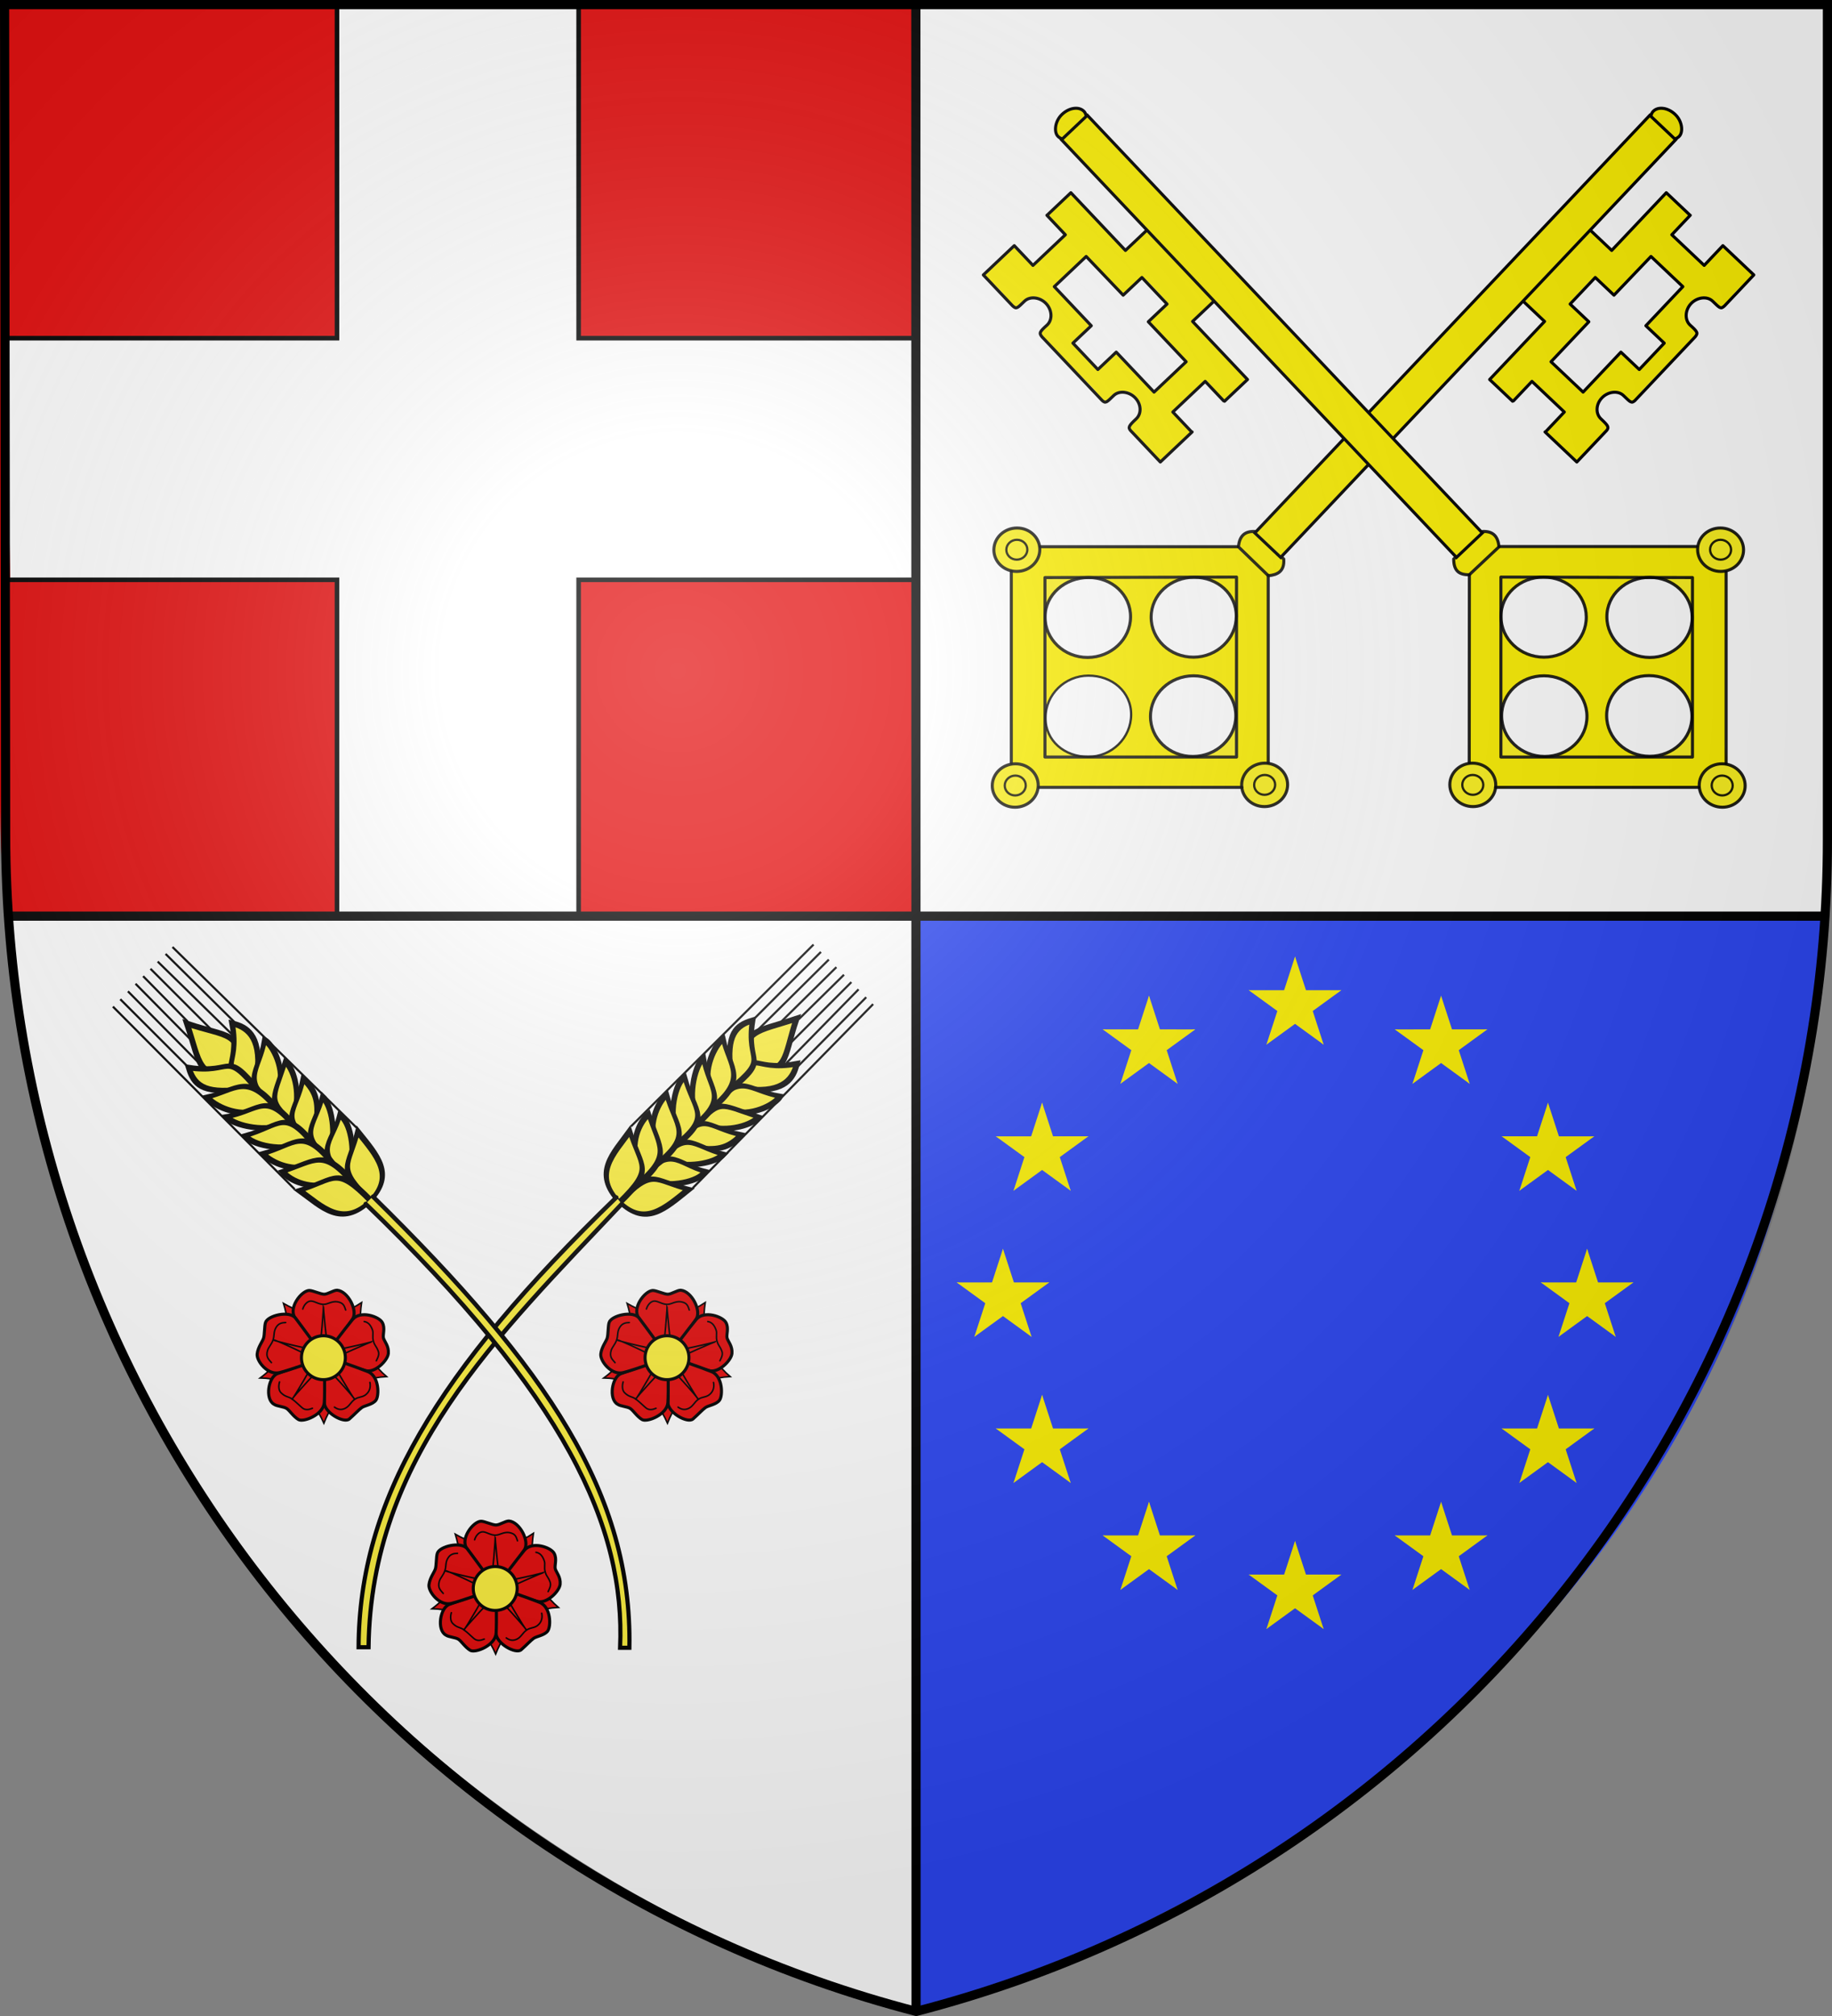 <?xml version="1.0" encoding="UTF-8" standalone="no"?>
<!-- Created with Inkscape (http://www.inkscape.org/) -->

<svg
   xmlns:svg="http://www.w3.org/2000/svg"
   xmlns="http://www.w3.org/2000/svg"
   xmlns:xlink="http://www.w3.org/1999/xlink"
   version="1.0"
   width="600"
   height="660"
   id="svg2"
   style="display:inline">
  <rect width="100%" height="100%" fill="#808080" stroke="none"/>
  <defs
     id="defs6">
    <linearGradient
       id="linearGradient2893">
      <stop
         id="stop2895"
         style="stop-color:#ffffff;stop-opacity:0.314"
         offset="0" />
      <stop
         id="stop2897"
         style="stop-color:#ffffff;stop-opacity:0.251"
         offset="0.19" />
      <stop
         id="stop2901"
         style="stop-color:#6b6b6b;stop-opacity:0.125"
         offset="0.6" />
      <stop
         id="stop2899"
         style="stop-color:#000000;stop-opacity:0.125"
         offset="1" />
    </linearGradient>
    <radialGradient
       cx="221.445"
       cy="226.331"
       r="300"
       fx="221.445"
       fy="226.331"
       id="radialGradient3163"
       xlink:href="#linearGradient2893"
       gradientUnits="userSpaceOnUse"
       gradientTransform="matrix(1.353,0,0,1.349,-77.629,-85.747)" />
    <g
       id="s">
      <g
         id="c">
        <path
           d="M 0,0 V 1 H 0.5 z"
           transform="matrix(0.951,0.309,-0.309,0.951,0,-1)"
           id="t" />
        <use
           transform="scale(-1,1)"
           id="use2966"
           x="0"
           y="0"
           width="600"
           height="660"
           xlink:href="#t" />
      </g>
      <g
         id="a">
        <use
           transform="matrix(0.309,0.951,-0.951,0.309,0,0)"
           id="use2969"
           x="0"
           y="0"
           width="600"
           height="660"
           xlink:href="#c" />
        <use
           transform="matrix(-0.809,0.588,-0.588,-0.809,0,0)"
           id="use2971"
           x="0"
           y="0"
           width="600"
           height="660"
           xlink:href="#c" />
      </g>
      <use
         transform="scale(-1,1)"
         id="use2973"
         x="0"
         y="0"
         width="600"
         height="660"
         xlink:href="#a" />
    </g>
  </defs>
  <g
     id="layer3"
     style="display:inline">
    <path
       d="M 0,0 0,260.43 C 0,274.01 0.672,287.192 1.947,300 L 300,300 300,0 0,0 z"
       id="path3161"
       style="fill:#e20909;fill-opacity:1;fill-rule:evenodd;stroke:none;display:inline" />
    <path
       d="M 110.948,2.499 C 110.774,38.349 111.06,75.24 110.915,111.09 75.015,111.404 37.944,110.317 2.219,111.08 2.389,136.981 2.772,163.905 3.365,189.631 39.365,189.631 74.622,189.334 110.623,189.334 110.793,225.684 109.839,263.504 110.431,299.68 136.04,299.509 164.011,300.018 189.445,299.426 189.445,263.125 189.594,226.824 189.594,190.522 226.245,190.353 262.137,189.969 298.613,189.377 299.484,163.913 299.992,136.384 299.4,110.649 262.948,110.499 225.456,111.241 189.005,111.09 188.69,75.19 189.629,38.119 188.866,2.394 163.277,2.564 136.362,1.907 110.948,2.499 z"
       id="path10692"
       style="color:#000000;fill:#ffffff;fill-opacity:1;fill-rule:nonzero;stroke:none;stroke-width:1;marker:none;visibility:visible;display:inline;overflow:visible;enable-background:accumulate" />
    <path
       d="M 300,300 300,658.5 C 300,658.5 582.169,589.73 597.293,300 L 300,300 z"
       id="path5127"
       style="fill:#2b46f2;fill-opacity:1;fill-rule:evenodd;stroke:none;display:inline" />
    <path
       d="M 300,300 300.099,658.678 C 300.099,658.678 31.661,595.757 2,300 L 300,300 z"
       id="path6098"
       style="fill:#ffffff;fill-opacity:1;fill-rule:evenodd;stroke:none;display:inline" />
    <path
       d="M 600,0 600,260.43 C 600,274.01 599.328,287.192 598.053,300 L 300,300 300,0 600,0 z"
       id="path6100"
       style="fill:#ffffff;fill-opacity:1;fill-rule:evenodd;stroke:none;display:inline" />
    <path
       d="M 2.37,299.928 597.103,299.928"
       id="path3670"
       style="fill:none;stroke:#000000;stroke-width:3;stroke-linecap:butt;stroke-linejoin:miter;stroke-miterlimit:4;stroke-opacity:1;stroke-dasharray:none" />
    <path
       d="M 299.952,1.485 300.018,658.158"
       id="path3672"
       style="fill:none;stroke:#000000;stroke-width:3;stroke-linecap:butt;stroke-linejoin:miter;stroke-miterlimit:4;stroke-opacity:1;stroke-dasharray:none" />
    <path
       d="M 299.841,110.716 189.508,110.716 189.508,2.263 M 110.367,299.552 110.367,189.823 1.914,189.823 M 300.307,189.823 189.508,189.823 189.508,299.552 M 1.914,110.716 110.367,110.716 110.367,2.263"
       id="path10680"
       style="fill:none;stroke:#000000;stroke-width:1.5;stroke-linecap:butt;stroke-linejoin:miter;stroke-miterlimit:4;stroke-opacity:1;stroke-dasharray:none" />
  </g>
  <g
     id="layer4"
     style="display:inline">
    <path
       d="M 486.08,174.148 C 482.744,176.611 479.027,179.941 476.265,183.062 474.684,185.275 477.448,187.455 479.653,187.722 482.533,188.454 483.43,185.213 485.014,184.284 486.875,182.315 489.542,180.91 491.087,178.762 490.514,176.394 489.464,174.307 486.08,174.148 z"
       id="path10702"
       style="color:#000000;fill:#fcef00;fill-opacity:1;fill-rule:nonzero;stroke:none;stroke-width:1;marker:none;visibility:visible;display:inline;overflow:visible;enable-background:accumulate" />
    <path
       d="M 491.245,179.174 C 488.01,182.286 484.6,185.27 481.462,188.449 481.462,208.688 481.315,229.564 481.315,249.803 484.855,250.358 489.373,251.838 490.019,255.89 489.524,259.691 494.177,257.066 496.151,257.652 516.15,257.652 536.149,257.652 556.148,257.652 556.19,254.222 558.833,250.265 562.661,250.096 567.698,251.364 564.561,246.068 564.973,243.752 564.973,224.994 565.169,205.941 565.169,187.183 562.4,187.003 558.821,186.714 557.106,184.037 555.873,182.649 556.277,180.593 555.745,179.054 534.331,179.101 512.635,179.009 491.245,179.174 z M 522.879,188.745 C 533.358,188.783 543.836,188.821 554.315,188.858 554.39,208.613 554.466,228.368 554.541,248.122 533.508,248.122 512.475,248.122 491.442,248.122 491.442,228.292 491.442,208.463 491.442,188.633 501.921,188.67 512.4,188.708 522.879,188.745 z"
       id="path10700"
       style="color:#000000;fill:#fcef00;fill-opacity:1;fill-rule:nonzero;stroke:none;stroke-width:1;marker:none;visibility:visible;display:inline;overflow:visible;enable-background:accumulate" />
    <path
       d="M 516.506,189.073 C 515.753,189.39 512.571,189.165 510.043,189.309 514.784,191.488 519.561,196.541 519.51,201.01 520.685,209.424 512.066,216.467 504.031,215.177 499.298,214.924 493.895,210.04 491.939,205.834 491.88,208.849 491.7,210.019 491.895,212.414 491.914,217.679 491.926,225.703 491.832,231.152 493.669,227.474 495.322,224.861 497.306,223.748 500.841,220.663 506.132,221.011 510.487,221.789 516.424,223.963 521.117,230.239 519.566,236.718 519.426,241.248 514.766,245.527 509.847,247.203 509.603,248.559 514.556,247.295 515.365,247.601 521.591,247.591 530.887,247.835 537.042,247.718 535.5,246.759 531.957,245.788 531.379,244.781 525.99,240.891 524.345,233.028 527.968,227.428 532.669,219.834 545.275,218.822 550.969,225.942 551.882,226.415 552.872,228.74 554.019,230.955 554.291,224.466 554.484,212.15 553.92,205.701 552.467,208.656 550.294,212.16 548.014,213.246 540.84,217.9 529.499,214.636 526.911,206.212 525.62,202.166 525.984,197.493 528.785,194.159 529.746,192.245 533.447,190.269 535.397,189.312 529.819,189.255 522.084,189.023 516.506,189.073 z"
       id="path10698"
       style="color:#000000;fill:#fcef00;fill-opacity:1;fill-rule:nonzero;stroke:none;stroke-width:1;marker:none;visibility:visible;display:inline;overflow:visible;enable-background:accumulate" />
    <path
       d="M 491.837,189.281 C 492.159,191.179 491.674,195.265 491.939,197.655 493.802,194.47 497.914,190.593 500.795,189.247 499.054,189.012 494.733,189.367 492.626,189.027 492.382,189.156 491.942,188.815 491.837,189.281 z"
       id="path10708"
       style="color:#000000;fill:#fcef00;fill-opacity:1;fill-rule:nonzero;stroke:none;stroke-width:1;marker:none;visibility:visible;display:inline;overflow:visible;enable-background:accumulate" />
    <path
       d="M 400.784,189.041 C 400.039,189.089 394.36,188.119 395.438,189.469 402.585,193.341 401.707,192.933 404.517,197.65 405.807,196.782 404.505,192.454 404.83,191.086 405.621,187.842 402.727,189.362 400.784,189.041 z"
       id="path10706"
       style="color:#000000;fill:#fcef00;fill-opacity:1;fill-rule:nonzero;stroke:none;stroke-width:1;marker:none;visibility:visible;display:inline;overflow:visible;enable-background:accumulate" />
    <path
       d="M 409.349,174.219 C 406.971,174.695 404.282,178.09 406.898,179.908 409.467,182.619 412.426,186.223 415.524,188.291 417.8,188.358 422.009,185.448 420.318,182.952 417.491,180.197 414.489,177.481 411.189,174.206 410.944,174.122 410.198,174.372 409.349,174.219 z"
       id="path10704"
       style="color:#000000;fill:#fcef00;fill-opacity:1;fill-rule:nonzero;stroke:none;stroke-width:1;marker:none;visibility:visible;display:inline;overflow:visible;enable-background:accumulate" />
    <path
       d="M 340.716,179.357 C 341.219,183.977 335.862,187.884 331.458,187.272 330.866,193.763 331.324,200.905 331.155,207.571 331.155,221.705 331.449,235.791 331.449,249.925 334.041,250.074 337.384,250.616 338.954,253.099 340.126,254.378 340.091,256.265 340.338,257.652 362.094,257.652 384.586,257.456 406.343,257.456 407.226,254.449 408.058,250.91 411.568,250.068 414.634,249.731 416.539,249.92 415.205,246.91 415.149,227.396 415.318,207.833 415.121,188.351 411.775,185.279 408.516,182.069 405.098,179.103 383.722,179.103 362.346,179.103 340.97,179.103 L 340.716,179.357 z M 373.675,188.858 C 384.117,188.858 394.558,188.858 404.999,188.858 405.074,208.613 405.149,228.368 405.225,248.122 384.192,248.122 363.159,248.122 342.126,248.122 342.201,228.368 342.277,208.613 342.352,188.858 352.793,188.858 363.234,188.858 373.675,188.858 z"
       id="path10694"
       style="color:#000000;fill:#fcef00;fill-opacity:1;fill-rule:nonzero;stroke:none;stroke-width:1;marker:none;visibility:visible;display:inline;overflow:visible;enable-background:accumulate" />
    <path
       d="M 373.123,189.213 C 370.344,189.318 363.579,188.749 360.861,189.243 364.124,191.059 368.151,194.003 369.207,196.626 373.579,204.841 366.16,215.349 357.196,215.361 351.721,215.776 345.663,212.504 342.751,205.597 342.398,208.383 342.692,210.856 342.606,211.583 342.619,217.244 342.62,225.492 342.615,231.078 344.888,226.914 344.79,226.399 346.002,225.791 352.657,218.161 367.574,220.322 370.208,230.586 371.799,236.631 368.443,243.111 363.133,246.178 361.054,247.425 358.378,248.098 365.127,247.676 371.626,247.806 381.689,247.561 388.098,247.544 387.012,246.929 382.353,245.943 381.584,244.725 376.377,240.545 374.907,232.321 379.131,226.977 383.718,220.356 393.903,219.059 399.938,224.341 401.583,225.404 403.529,228.909 404.632,230.795 405.112,224.159 405.032,212.067 404.66,205.411 403.328,206.927 402.42,210.136 401.362,210.779 395.36,217.493 383.151,216.513 378.694,208.651 375.437,203.388 376.719,196.049 381.561,192.216 382.422,190.996 386.013,190.423 386.495,189.248 382.363,189.083 377.278,189.229 373.123,189.213 z"
       id="path10696"
       style="color:#000000;fill:#fcef00;fill-opacity:1;fill-rule:nonzero;stroke:none;stroke-width:1;marker:none;visibility:visible;display:inline;overflow:visible;enable-background:accumulate" />
    <g
       transform="matrix(0.95,0,0,0.95,-74.691,-11.723)"
       id="g10346">
      <path
         d="M 578.442,282.798 C 578.471,286.931 582.039,290.291 586.412,290.304 590.787,290.314 594.309,286.972 594.281,282.838 594.253,278.705 590.686,275.345 586.311,275.334 581.937,275.324 578.414,278.665 578.442,282.798 z"
         id="path3510_1_-6"
         style="opacity:0.885;fill:#fcef00;fill-opacity:1;stroke:#000000;stroke-width:1.053;stroke-linecap:round;stroke-linejoin:round;stroke-miterlimit:4;stroke-dasharray:none" />
      <path
         d="M 664.425,283.016 C 664.452,287.15 668.02,290.51 672.394,290.522 676.768,290.532 680.291,287.19 680.263,283.057 680.236,278.924 676.667,275.564 672.293,275.552 667.919,275.541 664.396,278.883 664.425,283.016 z"
         id="path3512_1_-4"
         style="opacity:0.885;fill:#fcef00;fill-opacity:1;stroke:#000000;stroke-width:1.053;stroke-linecap:round;stroke-linejoin:round;stroke-miterlimit:4;stroke-dasharray:none" />
      <path
         d="M 663.872,201.756 C 663.9,205.89 667.468,209.25 671.842,209.262 676.215,209.272 679.738,205.931 679.711,201.798 679.682,197.664 676.114,194.304 671.741,194.292 667.367,194.28 663.844,197.622 663.872,201.756 z"
         id="path3514_1_-4"
         style="opacity:0.885;fill:#fcef00;fill-opacity:1;stroke:#000000;stroke-width:1.053;stroke-linecap:round;stroke-linejoin:round;stroke-miterlimit:4;stroke-dasharray:none" />
      <path
         d="M 656.428,211.537 C 655.285,211.563 651.922,211.16 650.788,211.281 650.823,211.601 653.486,212.381 653.714,212.588 656.937,214.075 660.6,218.593 662.055,221.833 662.093,218.437 661.79,214.663 661.796,211.298 660.098,211.186 658.159,211.562 656.428,211.537 z"
         id="path4446"
         style="opacity:0.885;color:#000000;fill:#fcef00;fill-opacity:1;fill-rule:nonzero;stroke:none;stroke-width:1;marker:none;visibility:visible;display:inline;overflow:visible;enable-background:accumulate" />
      <path
         d="M 596.135,261.936 C 595.855,262.391 596.454,264.51 596.374,265.034 596.347,267.535 596.505,270.605 596.501,273.106 598.489,273.215 600.423,273.059 602.445,273.083 603.447,273.036 606.433,273.234 607.415,273.058 607.27,272.777 604.765,272.131 604.496,271.925 600.672,270.237 598.285,267.035 596.575,263.382 L 596.352,262.031 596.135,261.936 z"
         id="path4448"
         style="opacity:0.885;color:#000000;fill:#fcef00;fill-opacity:1;fill-rule:nonzero;stroke:none;stroke-width:1;marker:none;visibility:visible;display:inline;overflow:visible;enable-background:accumulate" />
      <path
         d="M 661.832,262.205 C 661.009,263.579 660,266.971 658.895,268.139 657.37,269.929 652.869,272.025 650.771,273.034 653.96,273.18 658.829,272.988 661.89,273.083 662,271.099 661.984,268.957 662.001,266.939 661.977,266.147 662.159,264.988 662.064,264.203 662.252,263.757 661.857,262.186 661.832,262.205 z"
         id="path4450"
         style="opacity:0.885;color:#000000;fill:#fcef00;fill-opacity:1;fill-rule:nonzero;stroke:none;stroke-width:1;marker:none;visibility:visible;display:inline;overflow:visible;enable-background:accumulate" />
      <path
         d="M 585.183,210.405 585.132,275.17"
         id="path3530_1_-0"
         style="opacity:0.885;fill:none;stroke:#000000;stroke-width:1.053;stroke-linecap:round;stroke-linejoin:round;stroke-miterlimit:4;stroke-dasharray:none" />
      <path
         d="M 668.172,201.768 C 668.184,203.657 669.815,205.193 671.815,205.198 673.815,205.203 675.425,203.675 675.412,201.785 675.4,199.896 673.768,198.359 671.768,198.355 669.768,198.35 668.158,199.878 668.172,201.768 z"
         id="path3522_1_-3"
         style="opacity:0.885;fill:none;stroke:#000000;stroke-width:0.778;stroke-linecap:round;stroke-linejoin:round;stroke-miterlimit:4;stroke-dasharray:none" />
      <path
         d="M 673.7,275.394 673.7,209.587"
         id="path3518_1_-9"
         style="opacity:0.885;fill:none;stroke:#000000;stroke-width:1.053;stroke-linecap:round;stroke-linejoin:round;stroke-miterlimit:4;stroke-dasharray:none" />
      <path
         d="M 668.722,283.028 C 668.736,284.918 670.366,286.454 672.366,286.459 674.366,286.463 675.976,284.937 675.963,283.046 675.951,281.157 674.319,279.62 672.319,279.616 670.32,279.611 668.71,281.138 668.722,283.028 z"
         id="path3524_1_-1"
         style="opacity:0.885;fill:none;stroke:#000000;stroke-width:0.778;stroke-linecap:round;stroke-linejoin:round;stroke-miterlimit:4;stroke-dasharray:none" />
      <path
         d="M 594.21,283.674 664.183,283.674"
         id="path3520-1"
         style="opacity:0.885;fill:none;stroke:#000000;stroke-width:1.053;stroke-linecap:round;stroke-linejoin:round;stroke-miterlimit:4;stroke-dasharray:none" />
      <path
         d="M 582.741,282.81 C 582.753,284.7 584.385,286.236 586.385,286.241 588.385,286.246 589.995,284.718 589.982,282.828 589.97,280.939 588.338,279.403 586.338,279.398 584.339,279.393 582.729,280.919 582.741,282.81 z"
         id="path3526_1_-6"
         style="opacity:0.885;fill:none;stroke:#000000;stroke-width:0.778;stroke-linecap:round;stroke-linejoin:round;stroke-miterlimit:4;stroke-dasharray:none" />
      <path
         d="M 585.143,210.426 595.401,200.784 C 595.083,197.544 593.681,195.332 589.78,195.491 L 579.781,204.979 C 579.803,209.4 581.935,210.398 585.143,210.426 z"
         id="path3528_1_-0"
         style="opacity:0.885;fill:none;stroke:#000000;stroke-width:1.053;stroke-linecap:round;stroke-linejoin:round;stroke-miterlimit:4;stroke-dasharray:none" />
      <path
         d="M 663.42,200.688 595.494,200.688"
         id="path3516_1_-3"
         style="opacity:0.885;fill:none;stroke:#000000;stroke-width:1.053;stroke-linecap:round;stroke-linejoin:round;stroke-miterlimit:4;stroke-dasharray:none" />
      <path
         d="M 662.095,211.373 596.057,211.207 596.057,273.222 662.095,273.222 662.095,211.373 z"
         id="rect2919_1_-8"
         style="opacity:0.885;fill:none;stroke:#000000;stroke-width:1.053;stroke-linecap:round;stroke-linejoin:round;stroke-miterlimit:4;stroke-dasharray:none" />
      <path
         d="M 596.306,259.089 C 596.358,266.765 602.984,273.004 611.108,273.025 619.23,273.047 625.773,266.839 625.72,259.163 625.668,251.487 619.042,245.247 610.918,245.226 602.796,245.205 596.254,251.411 596.306,259.089 z"
         id="path3508-5"
         style="opacity:0.885;fill:none;stroke:#000000;stroke-width:1.053;stroke-linecap:round;stroke-linejoin:round;stroke-miterlimit:4;stroke-dasharray:none;display:inline" />
      <path
         d="M 596.073,224.874 C 596.126,232.551 602.753,238.79 610.875,238.811 618.998,238.832 625.541,232.626 625.489,224.949 625.437,217.273 618.913,211.239 610.79,211.218 602.667,211.197 596.021,217.197 596.073,224.874 z"
         id="path3506-4"
         style="opacity:0.885;fill:none;stroke:#000000;stroke-width:1.053;stroke-linecap:round;stroke-linejoin:round;stroke-miterlimit:4;stroke-dasharray:none;display:inline" />
      <path
         d="M 632.509,259.028 C 632.561,266.704 639.188,272.943 647.311,272.965 655.433,272.986 661.976,266.779 661.924,259.103 661.872,251.426 655.245,245.186 647.122,245.166 638.999,245.144 632.456,251.35 632.509,259.028 z"
         id="path3504-3"
         style="opacity:0.885;fill:none;stroke:#000000;stroke-width:1.053;stroke-linecap:round;stroke-linejoin:round;stroke-miterlimit:4;stroke-dasharray:none;display:inline" />
      <path
         d="M 632.587,224.966 C 632.639,232.642 639.266,238.882 647.389,238.902 655.511,238.924 662.054,232.718 662.002,225.04 661.949,217.364 655.478,211.33 647.354,211.309 639.232,211.288 632.534,217.288 632.587,224.966 z"
         id="path3502-1"
         style="opacity:0.885;fill:none;stroke:#000000;stroke-width:1.053;stroke-linecap:round;stroke-linejoin:round;stroke-miterlimit:4;stroke-dasharray:none;display:inline" />
    </g>
    <g
       transform="matrix(-0.95,0,0,0.95,971.229,-11.723)"
       id="g10346-8"
       style="display:inline">
      <path
         d="M 663.872,201.756 C 663.9,205.89 667.468,209.25 671.842,209.262 676.215,209.272 679.738,205.931 679.711,201.798 679.682,197.664 676.114,194.304 671.741,194.292 667.367,194.28 663.844,197.622 663.872,201.756 z"
         id="path3514_1_-4-5"
         style="opacity:0.885;fill:#fcef00;fill-opacity:1;stroke:#000000;stroke-width:1.053;stroke-linecap:round;stroke-linejoin:round;stroke-miterlimit:4;stroke-dasharray:none" />
      <path
         d="M 578.442,282.798 C 578.471,286.931 582.039,290.291 586.412,290.304 590.787,290.314 594.309,286.972 594.281,282.838 594.253,278.705 590.686,275.345 586.311,275.334 581.937,275.324 578.414,278.665 578.442,282.798 z"
         id="path3510_1_-6-7"
         style="opacity:0.885;fill:#fcef00;fill-opacity:1;stroke:#000000;stroke-width:1.053;stroke-linecap:round;stroke-linejoin:round;stroke-miterlimit:4;stroke-dasharray:none" />
      <path
         d="M 664.425,283.016 C 664.452,287.15 668.02,290.51 672.394,290.522 676.768,290.532 680.291,287.19 680.263,283.057 680.236,278.924 676.667,275.564 672.293,275.552 667.919,275.541 664.396,278.883 664.425,283.016 z"
         id="path3512_1_-4-2"
         style="opacity:0.885;fill:#fcef00;fill-opacity:1;stroke:#000000;stroke-width:1.053;stroke-linecap:round;stroke-linejoin:round;stroke-miterlimit:4;stroke-dasharray:none" />
      <path
         d="M 656.428,211.537 C 655.285,211.563 651.922,211.16 650.788,211.281 650.823,211.601 653.486,212.381 653.714,212.588 656.937,214.075 660.6,218.593 662.055,221.833 662.093,218.437 661.79,214.663 661.796,211.298 660.098,211.186 658.159,211.562 656.428,211.537 z"
         id="path4446-8"
         style="opacity:0.885;color:#000000;fill:#fcef00;fill-opacity:1;fill-rule:nonzero;stroke:none;stroke-width:1;marker:none;visibility:visible;display:inline;overflow:visible;enable-background:accumulate" />
      <path
         d="M 596.135,261.936 C 595.855,262.391 596.454,264.51 596.374,265.034 596.347,267.535 596.505,270.605 596.501,273.106 598.489,273.215 600.423,273.123 602.445,273.147 603.447,273.1 606.433,273.234 607.415,273.058 607.27,272.777 604.765,272.131 604.496,271.925 600.672,270.237 598.285,267.035 596.575,263.382 L 596.352,262.031 596.135,261.936 z"
         id="path4448-2"
         style="opacity:0.885;color:#000000;fill:#fcef00;fill-opacity:1;fill-rule:nonzero;stroke:none;stroke-width:1;marker:none;visibility:visible;display:inline;overflow:visible;enable-background:accumulate" />
      <path
         d="M 661.832,262.205 C 661.009,263.579 660,266.971 658.895,268.139 657.37,269.929 652.825,272.304 650.726,273.312 653.296,272.685 658.829,272.988 661.89,273.083 662,271.099 661.984,268.957 662.001,266.939 661.977,266.147 662.159,264.988 662.064,264.203 662.252,263.757 661.857,262.186 661.832,262.205 z"
         id="path4450-4"
         style="opacity:0.885;color:#000000;fill:#fcef00;fill-opacity:1;fill-rule:nonzero;stroke:none;stroke-width:1;marker:none;visibility:visible;display:inline;overflow:visible;enable-background:accumulate" />
      <path
         d="M 585.132,210.611 585.132,275.17"
         id="path3530_1_-0-5"
         style="opacity:0.885;fill:none;stroke:#000000;stroke-width:1.053;stroke-linecap:round;stroke-linejoin:round;stroke-miterlimit:4;stroke-dasharray:none" />
      <path
         d="M 668.172,201.768 C 668.184,203.657 669.815,205.193 671.815,205.198 673.815,205.203 675.425,203.675 675.412,201.785 675.4,199.896 673.768,198.359 671.768,198.355 669.768,198.35 668.158,199.878 668.172,201.768 z"
         id="path3522_1_-3-5"
         style="opacity:0.885;fill:none;stroke:#000000;stroke-width:0.778;stroke-linecap:round;stroke-linejoin:round;stroke-miterlimit:4;stroke-dasharray:none" />
      <path
         d="M 673.7,275.394 673.7,209.226"
         id="path3518_1_-9-1"
         style="opacity:0.885;fill:none;stroke:#000000;stroke-width:1.053;stroke-linecap:round;stroke-linejoin:round;stroke-miterlimit:4;stroke-dasharray:none" />
      <path
         d="M 668.722,283.028 C 668.736,284.918 670.366,286.454 672.366,286.459 674.366,286.463 675.976,284.937 675.963,283.046 675.951,281.157 674.319,279.62 672.319,279.616 670.32,279.611 668.71,281.138 668.722,283.028 z"
         id="path3524_1_-1-7"
         style="opacity:0.885;fill:none;stroke:#000000;stroke-width:0.778;stroke-linecap:round;stroke-linejoin:round;stroke-miterlimit:4;stroke-dasharray:none" />
      <path
         d="M 594.21,283.674 664.183,283.674"
         id="path3520-1-1"
         style="opacity:0.885;fill:none;stroke:#000000;stroke-width:1.053;stroke-linecap:round;stroke-linejoin:round;stroke-miterlimit:4;stroke-dasharray:none" />
      <path
         d="M 582.741,282.81 C 582.753,284.7 584.385,286.236 586.385,286.241 588.385,286.246 589.995,284.718 589.982,282.828 589.97,280.939 588.338,279.403 586.338,279.398 584.339,279.393 582.729,280.919 582.741,282.81 z"
         id="path3526_1_-6-1"
         style="opacity:0.885;fill:none;stroke:#000000;stroke-width:0.778;stroke-linecap:round;stroke-linejoin:round;stroke-miterlimit:4;stroke-dasharray:none" />
      <path
         d="M 585.092,210.736 595.401,200.784 C 595.083,197.544 593.681,195.332 589.78,195.491 L 579.781,204.979 C 579.442,209.194 581.884,210.45 585.092,210.736 z"
         id="path3528_1_-0-6"
         style="opacity:0.885;fill:none;stroke:#000000;stroke-width:1.053;stroke-linecap:round;stroke-linejoin:round;stroke-miterlimit:4;stroke-dasharray:none" />
      <path
         d="M 663.678,200.74 595.649,200.74"
         id="path3516_1_-3-1"
         style="opacity:0.885;fill:none;stroke:#000000;stroke-width:1.053;stroke-linecap:round;stroke-linejoin:round;stroke-miterlimit:4;stroke-dasharray:none" />
      <path
         d="M 662.095,211.373 596.057,211.207 596.057,273.222 662.095,273.222 662.095,211.373 z"
         id="rect2919_1_-8-4"
         style="opacity:0.885;fill:none;stroke:#000000;stroke-width:1.053;stroke-linecap:round;stroke-linejoin:round;stroke-miterlimit:4;stroke-dasharray:none" />
      <path
         d="M 596.306,259.089 C 596.358,266.765 602.984,273.004 611.108,273.025 619.23,273.047 625.773,266.839 625.72,259.163 625.668,251.487 619.042,245.247 610.918,245.226 602.796,245.205 596.254,251.411 596.306,259.089 z"
         id="path3508-5-2"
         style="opacity:0.885;fill:none;stroke:#000000;stroke-width:1.053;stroke-linecap:round;stroke-linejoin:round;stroke-miterlimit:4;stroke-dasharray:none;display:inline" />
      <path
         d="M 596.137,224.746 C 596.189,232.424 602.753,238.79 610.875,238.811 618.998,238.832 625.541,232.626 625.489,224.949 625.437,217.273 618.809,211.287 610.687,211.266 602.564,211.245 596.084,217.07 596.137,224.746 z"
         id="path3506-4-3"
         style="opacity:0.885;fill:none;stroke:#000000;stroke-width:1.053;stroke-linecap:round;stroke-linejoin:round;stroke-miterlimit:4;stroke-dasharray:none;display:inline" />
      <path
         d="M 632.389,258.659 C 632.441,266.639 639.065,273.126 647.183,273.148 655.302,273.17 661.968,267.643 661.917,259.663 661.864,251.681 655.24,245.195 647.122,245.173 639.003,245.151 632.336,250.677 632.389,258.659 z"
         id="path3504-3-2"
         style="opacity:0.885;fill:none;stroke:#000000;stroke-width:0.793;stroke-linecap:round;stroke-linejoin:round;stroke-miterlimit:4;stroke-dasharray:none;display:inline" />
      <path
         d="M 632.587,224.966 C 632.639,232.642 639.266,238.882 647.389,238.902 655.511,238.924 662.118,232.59 662.065,224.913 662.013,217.237 655.196,211.378 647.072,211.357 638.95,211.336 632.534,217.288 632.587,224.966 z"
         id="path3502-1-2"
         style="opacity:0.885;fill:none;stroke:#000000;stroke-width:1.053;stroke-linecap:round;stroke-linejoin:round;stroke-miterlimit:4;stroke-dasharray:none;display:inline" />
    </g>
    <g
       transform="matrix(15.943,0,0,15.943,424.138,424.764)"
       id="g2977"
       style="fill:#fcef00;fill-opacity:1">
      <use
         id="use2979"
         style="fill:#fcef00;fill-opacity:1"
         x="0"
         y="-6"
         width="1"
         height="1"
         xlink:href="#s" />
      <use
         id="use2981"
         style="fill:#fcef00;fill-opacity:1"
         x="0"
         y="6"
         width="1"
         height="1"
         xlink:href="#s" />
      <g
         id="l"
         style="fill:#fcef00;fill-opacity:1">
        <use
           id="use2984"
           style="fill:#fcef00;fill-opacity:1"
           x="-6"
           y="0"
           width="1"
           height="1"
           xlink:href="#s" />
        <use
           transform="matrix(-0.809,-0.588,0.588,-0.809,-3,-5.196)"
           id="use2986"
           style="fill:#fcef00;fill-opacity:1"
           x="0"
           y="0"
           width="1"
           height="1"
           xlink:href="#s" />
        <use
           transform="matrix(-0.809,0.588,-0.588,-0.809,-5.196,-3)"
           id="use2988"
           style="fill:#fcef00;fill-opacity:1"
           x="0"
           y="0"
           width="1"
           height="1"
           xlink:href="#s" />
        <use
           transform="matrix(0.309,0.951,-0.951,0.309,-5.196,3)"
           id="use2990"
           style="fill:#fcef00;fill-opacity:1"
           x="0"
           y="0"
           width="1"
           height="1"
           xlink:href="#s" />
        <use
           transform="matrix(0.309,0.951,-0.951,0.309,-3,5.196)"
           id="use2992"
           style="fill:#fcef00;fill-opacity:1"
           x="0"
           y="0"
           width="1"
           height="1"
           xlink:href="#s" />
      </g>
      <use
         transform="scale(-1,1)"
         id="use2994"
         style="fill:#fcef00;fill-opacity:1"
         x="0"
         y="0"
         width="1"
         height="1"
         xlink:href="#l" />
    </g>
    <g
       id="g3228">
      <g
         transform="matrix(0.482,0.456,-0.456,0.482,381.556,-215.121)"
         id="g3217">
        <g
           id="layer1-8"
           style="display:inline">
          <g
             id="g3860" />
        </g>
        <rect
           width="17.806"
           height="12.832"
           rx="12.036"
           ry="8.98"
           x="435.606"
           y="103.474"
           id="rect3808"
           style="color:#000000;fill:#fcef00;fill-opacity:1;stroke:#000000;stroke-width:1.507;stroke-linecap:butt;stroke-linejoin:miter;stroke-miterlimit:4;stroke-opacity:1;stroke-dasharray:none;stroke-dashoffset:0;marker:none;visibility:visible;display:inline;overflow:visible;enable-background:accumulate" />
        <g
           transform="translate(-0.524,0.131)"
           id="g3804">
          <path
             d="M 507.04,134.73 C 506.865,139.066 507.178,143.541 506.815,147.828 501.501,148.286 496.088,147.964 490.739,148.054 488.508,147.955 486.692,147.814 484.515,147.412 484.23,143.13 484.417,138.647 484.151,134.401 479.165,134.36 473.69,134.773 468.732,134.979 468.537,147.836 468.773,160.21 468.375,173.074 463.301,174.477 455.906,173.588 450.193,173.758 450.084,189.299 449.916,205.918 449.884,221.471 451.108,222.053 453.309,221.683 454.755,221.85 459.284,221.942 464.05,221.518 468.39,221.468 468.959,234.455 468.685,247.494 468.685,260.499 469.909,261.082 471.717,260.581 473.163,260.748 476.539,260.68 480.764,261.408 484.1,261.171 484.319,256.77 483.086,251.723 483.634,247.362 486.3,246.819 489.21,247.2 491.959,247.067 496.719,247.116 501.61,246.961 506.294,247.253 506.787,251.699 506.256,256.795 506.597,261.225 513.265,261.334 520.619,261.11 527.3,261.141 527.295,253.813 527.473,246.516 527.216,239.215 526.712,237.979 524.38,238.476 523.32,238.189 520.777,238.168 517.91,237.841 516.299,235.647 513.011,231.767 513.686,225.058 518.11,222.276 520.576,220.47 524.548,222.097 527.214,221.037 527.644,218.119 526.714,214.637 526.838,211.658 526.854,199.56 527.577,187.716 527.208,175.624 527.169,174.126 524.592,174.329 523.606,174.148 520.993,174.235 518.117,173.763 516.407,171.631 514.22,169.361 513.927,165.909 514.612,162.948 515.584,159.791 518.292,157.035 521.771,157.095 523.334,156.854 525.675,157.207 527.107,156.535 527.66,152.764 526.773,148.874 526.894,145.061 526.827,141.607 527.552,137.697 527.317,134.283 520.814,134.174 513.757,134.66 507.242,134.629 L 507.04,134.73 z M 495.178,162.116 C 498.909,162.116 502.64,162.116 506.372,162.116 506.456,170.823 506.539,179.529 506.62,188.236 508.064,188.837 509.967,188.383 511.587,188.581 513.994,188.63 516.402,188.677 518.809,188.725 518.741,194.925 519.129,201.152 518.716,207.335 514.677,207.694 510.421,206.683 506.412,206.961 506.205,215.837 506.738,225.417 506.302,234.294 498.975,234.342 491.912,234.209 484.131,234.442 484.237,225.167 484.151,216.183 484.265,207.37 479.937,207.288 475.525,207.771 471.149,207.266 470.755,201.314 470.903,195.318 471.056,189.355 470.774,188 472.497,188.609 473.248,188.406 476.618,188.326 480.514,188.766 483.885,188.753 484.474,187.281 483.988,184.967 484.165,183.323 484.242,176.253 483.844,169.185 483.976,162.116 487.71,162.116 491.444,162.116 495.178,162.116 z"
             id="path4658"
             style="color:#000000;fill:#fcef00;fill-opacity:1;fill-rule:nonzero;stroke:none;stroke-width:1;marker:none;visibility:visible;display:inline;overflow:visible;enable-background:accumulate" />
          <path
             d="M 484.541,162.463 484.407,188.892 471.691,188.892 471.691,206.947 484.407,206.947 484.407,234.106 506.202,234.106 506.202,206.947 518.685,206.947 518.685,189.024 506.202,189.024 506.202,162.463 484.541,162.463 z M 527.66,219.463 C 527.473,221.862 526.737,221.687 521.781,221.641 518.034,221.641 514.899,225.492 514.899,229.822 514.899,234.152 517.92,237.636 521.668,237.636 526.725,237.609 527.56,237.879 527.661,239.992 M 506.051,261.294 527.658,261.294 527.658,240.149 M 527.649,219.538 527.649,176.214 M 506.217,261.021 506.217,247.607 484.217,247.607 484.217,260.858 M 484.231,134.419 468.419,134.419 468.419,173.623 449.874,173.623 449.874,221.844 468.419,221.844 468.419,261.293 484.015,261.293 M 506.655,134.203 506.655,147.616 484.655,147.616 484.655,134.366 M 506.875,134.193 527.679,134.193 527.679,155.195 M 527.653,155.392 C 527.466,157.791 526.73,157.616 521.774,157.57 518.027,157.57 514.892,161.421 514.892,165.751 514.892,170.081 518.021,173.782 521.769,173.782 526.921,173.66 527.458,173.862 527.654,176.354"
             id="path4302-2"
             style="fill:none;stroke:#000000;stroke-width:1.507;stroke-linecap:round;stroke-linejoin:round;stroke-miterlimit:4;stroke-opacity:1;stroke-dasharray:none;display:inline" />
        </g>
        <rect
           width="17.566"
           height="283.675"
           rx="0"
           ry="0"
           x="435.723"
           y="112.392"
           id="rect3030"
           style="color:#000000;fill:#fcef00;fill-opacity:1;stroke:#000000;stroke-width:1.507;stroke-linecap:butt;stroke-linejoin:miter;stroke-miterlimit:4;stroke-opacity:1;stroke-dasharray:none;stroke-dashoffset:0;marker:none;visibility:visible;display:inline;overflow:visible;enable-background:accumulate" />
        <g
           id="layer3-2"
           style="display:inline" />
        <g
           id="layer4-4" />
      </g>
    </g>
    <g
       transform="matrix(-1,0,0,1,896.446,-5.6306e-4)"
       id="g3228-5"
       style="display:inline">
      <g
         transform="matrix(0.482,0.456,-0.456,0.482,381.556,-215.121)"
         id="g3217-5">
        <g
           id="layer1-8-1"
           style="display:inline">
          <g
             id="g3860-7" />
        </g>
        <rect
           width="17.806"
           height="12.832"
           rx="12.036"
           ry="8.98"
           x="435.606"
           y="103.474"
           id="rect3808-1"
           style="color:#000000;fill:#fcef00;fill-opacity:1;stroke:#000000;stroke-width:1.507;stroke-linecap:butt;stroke-linejoin:miter;stroke-miterlimit:4;stroke-opacity:1;stroke-dasharray:none;stroke-dashoffset:0;marker:none;visibility:visible;display:inline;overflow:visible;enable-background:accumulate" />
        <g
           transform="translate(-0.524,0.131)"
           id="g3804-1">
          <path
             d="M 507.04,134.73 C 506.865,139.066 507.178,143.541 506.815,147.828 501.501,148.286 496.088,147.964 490.739,148.054 488.508,147.955 486.692,147.814 484.515,147.412 484.23,143.13 484.417,138.647 484.151,134.401 479.165,134.36 473.69,134.773 468.732,134.979 468.537,147.836 468.773,160.21 468.375,173.074 463.301,174.477 455.906,173.588 450.193,173.758 450.084,189.299 449.916,205.918 449.884,221.471 451.108,222.053 453.309,221.683 454.755,221.85 459.284,221.942 464.05,221.518 468.39,221.468 468.959,234.455 468.685,247.494 468.685,260.499 469.909,261.082 471.717,260.581 473.163,260.748 476.539,260.68 480.764,261.408 484.1,261.171 484.319,256.77 483.086,251.723 483.634,247.362 486.3,246.819 489.21,247.2 491.959,247.067 496.719,247.116 501.61,246.961 506.294,247.253 506.787,251.699 506.256,256.795 506.597,261.225 513.265,261.334 520.619,261.11 527.3,261.141 527.295,253.813 527.473,246.516 527.216,239.215 526.712,237.979 524.38,238.476 523.32,238.189 520.777,238.168 517.91,237.841 516.299,235.647 513.011,231.767 513.686,225.058 518.11,222.276 520.576,220.47 524.548,222.097 527.214,221.037 527.644,218.119 526.714,214.637 526.838,211.658 526.854,199.56 527.577,187.716 527.208,175.624 527.169,174.126 524.592,174.329 523.606,174.148 520.993,174.235 518.117,173.763 516.407,171.631 514.22,169.361 513.927,165.909 514.612,162.948 515.584,159.791 518.292,157.035 521.771,157.095 523.334,156.854 525.675,157.207 527.107,156.535 527.66,152.764 526.773,148.874 526.894,145.061 526.827,141.607 527.552,137.697 527.317,134.283 520.814,134.174 513.757,134.66 507.242,134.629 L 507.04,134.73 z M 495.178,162.116 C 498.909,162.116 502.64,162.116 506.372,162.116 506.456,170.823 506.539,179.529 506.62,188.236 508.064,188.837 509.967,188.383 511.587,188.581 513.994,188.63 516.402,188.677 518.809,188.725 518.741,194.925 519.129,201.152 518.716,207.335 514.677,207.694 510.421,206.683 506.412,206.961 506.205,215.837 506.738,225.417 506.302,234.294 498.975,234.342 491.912,234.209 484.131,234.442 484.237,225.167 484.151,216.183 484.265,207.37 479.937,207.288 475.525,207.771 471.149,207.266 470.755,201.314 470.903,195.318 471.056,189.355 470.774,188 472.497,188.609 473.248,188.406 476.618,188.326 480.514,188.766 483.885,188.753 484.474,187.281 483.988,184.967 484.165,183.323 484.242,176.253 483.844,169.185 483.976,162.116 487.71,162.116 491.444,162.116 495.178,162.116 z"
             id="path4658-5"
             style="color:#000000;fill:#fcef00;fill-opacity:1;fill-rule:nonzero;stroke:none;stroke-width:1;marker:none;visibility:visible;display:inline;overflow:visible;enable-background:accumulate" />
          <path
             d="M 484.541,162.463 484.407,188.892 471.691,188.892 471.691,206.947 484.407,206.947 484.407,234.106 506.202,234.106 506.202,206.947 518.685,206.947 518.685,189.024 506.202,189.024 506.202,162.463 484.541,162.463 z M 527.66,219.463 C 527.473,221.862 526.737,221.687 521.781,221.641 518.034,221.641 514.899,225.492 514.899,229.822 514.899,234.152 517.92,237.636 521.668,237.636 526.725,237.609 527.56,237.879 527.661,239.992 M 506.051,261.294 527.658,261.294 527.658,240.149 M 527.649,219.538 527.649,176.214 M 506.217,261.021 506.217,247.607 484.217,247.607 484.217,260.858 M 484.231,134.419 468.419,134.419 468.419,173.623 449.874,173.623 449.874,221.844 468.419,221.844 468.419,261.293 484.015,261.293 M 506.655,134.203 506.655,147.616 484.655,147.616 484.655,134.366 M 506.875,134.193 527.679,134.193 527.679,155.195 M 527.653,155.392 C 527.466,157.791 526.73,157.616 521.774,157.57 518.027,157.57 514.892,161.421 514.892,165.751 514.892,170.081 518.021,173.782 521.769,173.782 526.921,173.66 527.458,173.862 527.654,176.354"
             id="path4302-2-2"
             style="fill:none;stroke:#000000;stroke-width:1.507;stroke-linecap:round;stroke-linejoin:round;stroke-miterlimit:4;stroke-opacity:1;stroke-dasharray:none;display:inline" />
        </g>
        <rect
           width="17.566"
           height="283.675"
           rx="0"
           ry="0"
           x="435.723"
           y="112.392"
           id="rect3030-7"
           style="color:#000000;fill:#fcef00;fill-opacity:1;stroke:#000000;stroke-width:1.507;stroke-linecap:butt;stroke-linejoin:miter;stroke-miterlimit:4;stroke-opacity:1;stroke-dasharray:none;stroke-dashoffset:0;marker:none;visibility:visible;display:inline;overflow:visible;enable-background:accumulate" />
        <g
           id="layer3-2-6"
           style="display:inline" />
        <g
           id="layer4-4-1" />
      </g>
    </g>
    <g
       transform="matrix(0.494,0.494,-0.494,0.494,67.539,-108.628)"
       id="g3197">
      <g
         transform="translate(403.341,75.618)"
         id="g3158">
        <g
           transform="matrix(1.21,0,0,1.1,120.452,142.208)"
           id="g3940-4">
          <g
             transform="matrix(-0.588,-0.402,-0.52,0.455,904.756,457.859)"
             id="g2288-5"
             style="fill:#fcef3c;fill-opacity:1;stroke:#000000;stroke-width:3;stroke-miterlimit:4;stroke-opacity:1;stroke-dasharray:none">
            <g
               id="g8767-5"
               style="fill:#fcef3c;fill-opacity:1;stroke:#000000;stroke-width:3;stroke-miterlimit:4;stroke-opacity:1;stroke-dasharray:none">
              <path
                 d="M 1235.504,153.13 C 1224.848,179.253 1225.161,189.523 1202.938,188.391 1201.387,165.876 1210.867,166.934 1235.504,153.13 z"
                 id="path8769-1"
                 style="fill:#fcef3c;fill-opacity:1;fill-rule:evenodd;stroke:#000000;stroke-width:3;stroke-linecap:butt;stroke-linejoin:miter;stroke-miterlimit:4;stroke-opacity:1;stroke-dasharray:none;display:inline" />
              <g
                 id="g8771-7"
                 style="fill:#fcef3c;fill-opacity:1;stroke:#000000;stroke-width:3;stroke-miterlimit:4;stroke-opacity:1;stroke-dasharray:none">
                <path
                   d="M 1208.88,159.32 C 1200.274,190.131 1217.865,179.605 1190.188,206.06 1189.054,202.683 1191.132,194.461 1190.767,191.706 1190.905,170.547 1200.545,163.212 1208.88,159.32 z"
                   id="path8773-1"
                   style="fill:#fcef3c;fill-opacity:1;fill-rule:evenodd;stroke:#000000;stroke-width:3;stroke-linecap:butt;stroke-linejoin:miter;stroke-miterlimit:4;stroke-opacity:1;stroke-dasharray:none;display:inline" />
                <path
                   d="M 1188.58,173.95 C 1189.61,192.883 1201.406,194.64 1176.109,217.92 1177.02,213.825 1177.93,207.94 1176.979,205.82 1174.191,194.476 1183.398,177.876 1188.58,173.95 z"
                   id="path8775-1"
                   style="fill:#fcef3c;fill-opacity:1;fill-rule:evenodd;stroke:#000000;stroke-width:3;stroke-linecap:butt;stroke-linejoin:miter;stroke-miterlimit:4;stroke-opacity:1;stroke-dasharray:none;display:inline" />
                <path
                   d="M 1174.847,189.677 C 1180.083,213.116 1183.447,210.015 1163.054,231.627 1163.964,227.532 1167.367,226.006 1166.416,223.886 1163.628,212.542 1168.229,197.185 1174.847,189.677 z"
                   id="path8777-5"
                   style="fill:#fcef3c;fill-opacity:1;fill-rule:evenodd;stroke:#000000;stroke-width:3;stroke-linecap:butt;stroke-linejoin:miter;stroke-miterlimit:4;stroke-opacity:1;stroke-dasharray:none;display:inline" />
                <path
                   d="M 1163.208,202.623 C 1165.071,223.614 1176.446,221.839 1151.149,245.119 1152.06,241.024 1153.561,235.122 1152.61,233.002 1152.414,219.372 1153.897,212.995 1163.208,202.623 z"
                   id="path8779-2"
                   style="fill:#fcef3c;fill-opacity:1;fill-rule:evenodd;stroke:#000000;stroke-width:3;stroke-linecap:butt;stroke-linejoin:miter;stroke-miterlimit:4;stroke-opacity:1;stroke-dasharray:none;display:inline" />
                <path
                   d="M 1150.561,216.26 C 1153.282,234.615 1164.144,235.331 1138.848,258.611 1139.758,254.516 1143.646,253.42 1142.696,251.3 1139.908,239.956 1144.45,222.868 1150.561,216.26 z"
                   id="path8781-7"
                   style="fill:#fcef3c;fill-opacity:1;fill-rule:evenodd;stroke:#000000;stroke-width:3;stroke-linecap:butt;stroke-linejoin:miter;stroke-miterlimit:4;stroke-opacity:1;stroke-dasharray:none;display:inline" />
                <path
                   d="M 1139.199,229.693 C 1141.617,246.433 1154.566,247.251 1126.028,274.197 1126.938,270.102 1130.605,266.647 1129.654,264.527 1127.364,252.492 1132.725,234.519 1139.199,229.693 z"
                   id="path8783-6"
                   style="fill:#fcef3c;fill-opacity:1;fill-rule:evenodd;stroke:#000000;stroke-width:3;stroke-linecap:butt;stroke-linejoin:miter;stroke-miterlimit:4;stroke-opacity:1;stroke-dasharray:none;display:inline" />
                <path
                   d="M 1127.489,242.19 C 1130.347,262.539 1138.263,260.509 1115.505,285.792 1102.368,273.615 1114.346,259.579 1127.489,242.19 z"
                   id="path8785-1"
                   style="fill:#fcef3c;fill-opacity:1;fill-rule:evenodd;stroke:#000000;stroke-width:3;stroke-linecap:butt;stroke-linejoin:miter;stroke-miterlimit:4;stroke-opacity:1;stroke-dasharray:none;display:inline" />
              </g>
              <g
                 transform="matrix(-0.105,-0.995,-0.995,0.105,1516.331,1364.704)"
                 id="g8787-4"
                 style="fill:#fcef3c;fill-opacity:1;stroke:#000000;stroke-width:3;stroke-miterlimit:4;stroke-opacity:1;stroke-dasharray:none;display:inline">
                <path
                   d="M 1207.529,158.832 C 1199.722,187.506 1215.893,177.593 1188.216,204.048 1187.083,200.671 1191.132,194.461 1190.767,191.706 1190.905,170.547 1197.262,164.043 1207.529,158.832 z"
                   id="path8789-2"
                   style="fill:#fcef3c;fill-opacity:1;fill-rule:evenodd;stroke:#000000;stroke-width:3;stroke-linecap:butt;stroke-linejoin:miter;stroke-miterlimit:4;stroke-opacity:1;stroke-dasharray:none;display:inline" />
                <path
                   d="M 1188.66,173.653 C 1190.24,190.329 1200.814,194.656 1175.518,217.937 1176.428,213.842 1177.93,207.94 1176.979,205.82 1174.191,194.476 1183.169,178.677 1188.66,173.653 z"
                   id="path8791-3"
                   style="fill:#fcef3c;fill-opacity:1;fill-rule:evenodd;stroke:#000000;stroke-width:3;stroke-linecap:butt;stroke-linejoin:miter;stroke-miterlimit:4;stroke-opacity:1;stroke-dasharray:none;display:inline" />
                <path
                   d="M 1175.55,187.903 C 1176.268,207.694 1188.35,208.347 1163.054,231.627 1163.964,227.532 1167.492,224.858 1166.541,222.737 1163.32,210.505 1170.906,191.732 1175.55,187.903 z"
                   id="path8793-2"
                   style="fill:#fcef3c;fill-opacity:1;fill-rule:evenodd;stroke:#000000;stroke-width:3;stroke-linecap:butt;stroke-linejoin:miter;stroke-miterlimit:4;stroke-opacity:1;stroke-dasharray:none;display:inline" />
                <path
                   d="M 1162.837,201.637 C 1166.062,222.337 1176.446,221.839 1151.149,245.119 1152.06,241.024 1155.087,239.535 1154.136,237.415 1150.154,225.694 1157.023,206.56 1162.837,201.637 z"
                   id="path8795-2"
                   style="fill:#fcef3c;fill-opacity:1;fill-rule:evenodd;stroke:#000000;stroke-width:3;stroke-linecap:butt;stroke-linejoin:miter;stroke-miterlimit:4;stroke-opacity:1;stroke-dasharray:none;display:inline" />
                <path
                   d="M 1150.836,214.481 C 1153.562,233.52 1164.144,235.331 1138.848,258.611 1139.758,254.516 1141.259,248.614 1140.309,246.494 1137.521,235.15 1144.186,221.729 1150.836,214.481 z"
                   id="path8797-1"
                   style="fill:#fcef3c;fill-opacity:1;fill-rule:evenodd;stroke:#000000;stroke-width:3;stroke-linecap:butt;stroke-linejoin:miter;stroke-miterlimit:4;stroke-opacity:1;stroke-dasharray:none;display:inline" />
                <path
                   d="M 1138.684,228.754 C 1142.638,248.373 1149.628,250.425 1125.442,273.74 1126.352,269.645 1129.355,262.106 1128.404,259.986 1125.364,248.411 1132.393,234.689 1138.684,228.754 z"
                   id="path8799-6"
                   style="fill:#fcef3c;fill-opacity:1;fill-rule:evenodd;stroke:#000000;stroke-width:3;stroke-linecap:butt;stroke-linejoin:miter;stroke-miterlimit:4;stroke-opacity:1;stroke-dasharray:none;display:inline" />
                <path
                   d="M 1126.18,241.429 C 1130.039,262.301 1138.095,260.379 1114.641,285.595 1100.374,272.025 1114.732,257.2 1126.18,241.429 z"
                   id="path8801-8"
                   style="fill:#fcef3c;fill-opacity:1;fill-rule:evenodd;stroke:#000000;stroke-width:3;stroke-linecap:butt;stroke-linejoin:miter;stroke-miterlimit:4;stroke-opacity:1;stroke-dasharray:none;display:inline" />
              </g>
            </g>
          </g>
          <path
             d="M 101.515,139.369 C 103.497,216.999 102.243,291.335 153.544,349.218 L 150.811,352.219 C 111.095,308.099 96.667,246.383 98.237,138.967"
             id="path2992-5"
             style="font-size:medium;font-style:normal;font-variant:normal;font-weight:normal;font-stretch:normal;text-indent:0;text-align:start;text-decoration:none;line-height:normal;letter-spacing:normal;word-spacing:normal;text-transform:none;direction:ltr;block-progression:tb;writing-mode:lr-tb;text-anchor:start;color:#000000;fill:#fcef3c;fill-opacity:1;stroke:#000000;stroke-width:1.682;stroke-linecap:round;stroke-miterlimit:4;stroke-opacity:1;stroke-dasharray:none;marker:none;visibility:visible;display:inline;overflow:visible;enable-background:accumulate;font-family:Bitstream Vera Sans;-inkscape-font-specification:Bitstream Vera Sans" />
        </g>
        <g
           transform="matrix(1.005,0,0,1.005,-1.508,-1.507)"
           id="layer3-5" />
      </g>
      <path
         d="M 649.25,221.524 649.25,261.34 M 644.1,251.324 644.35,221.524 M 639.326,221.524 639.075,261.09 M 634.05,271.106 634.301,221.524 M 654.525,269.854 654.024,221.524 M 659.424,267.146 659.174,221.601 M 629.159,266.863 629.143,221.601 M 623.993,342.4 624.259,221.601 M 664.899,342.416 663.748,221.601"
         id="path3194"
         style="fill:none;stroke:#000000;stroke-width:1px;stroke-linecap:butt;stroke-linejoin:miter;stroke-opacity:1" />
    </g>
    <g
       transform="matrix(0.494,-0.494,0.494,0.494,-380.875,528.455)"
       id="g3197-5"
       style="display:inline">
      <g
         transform="translate(403.341,75.618)"
         id="g3158-1">
        <g
           transform="matrix(1.21,0,0,1.1,120.452,142.208)"
           id="g3940-4-7">
          <g
             transform="matrix(-0.588,-0.402,-0.52,0.455,904.756,457.859)"
             id="g2288-5-1"
             style="fill:#fcef3c;fill-opacity:1;stroke:#000000;stroke-width:3;stroke-miterlimit:4;stroke-opacity:1;stroke-dasharray:none">
            <g
               id="g8767-5-1"
               style="fill:#fcef3c;fill-opacity:1;stroke:#000000;stroke-width:3;stroke-miterlimit:4;stroke-opacity:1;stroke-dasharray:none">
              <path
                 d="M 1235.504,153.13 C 1224.848,179.253 1225.161,189.523 1202.938,188.391 1201.387,165.876 1210.867,166.934 1235.504,153.13 z"
                 id="path8769-1-5"
                 style="fill:#fcef3c;fill-opacity:1;fill-rule:evenodd;stroke:#000000;stroke-width:3;stroke-linecap:butt;stroke-linejoin:miter;stroke-miterlimit:4;stroke-opacity:1;stroke-dasharray:none;display:inline" />
              <g
                 id="g8771-7-2"
                 style="fill:#fcef3c;fill-opacity:1;stroke:#000000;stroke-width:3;stroke-miterlimit:4;stroke-opacity:1;stroke-dasharray:none">
                <path
                   d="M 1208.88,159.32 C 1200.274,190.131 1217.865,179.605 1190.188,206.06 1189.054,202.683 1191.132,194.461 1190.767,191.706 1190.905,170.547 1200.545,163.212 1208.88,159.32 z"
                   id="path8773-1-7"
                   style="fill:#fcef3c;fill-opacity:1;fill-rule:evenodd;stroke:#000000;stroke-width:3;stroke-linecap:butt;stroke-linejoin:miter;stroke-miterlimit:4;stroke-opacity:1;stroke-dasharray:none;display:inline" />
                <path
                   d="M 1188.58,173.95 C 1189.61,192.883 1201.406,194.64 1176.109,217.92 1177.02,213.825 1177.93,207.94 1176.979,205.82 1174.191,194.476 1183.398,177.876 1188.58,173.95 z"
                   id="path8775-1-6"
                   style="fill:#fcef3c;fill-opacity:1;fill-rule:evenodd;stroke:#000000;stroke-width:3;stroke-linecap:butt;stroke-linejoin:miter;stroke-miterlimit:4;stroke-opacity:1;stroke-dasharray:none;display:inline" />
                <path
                   d="M 1174.847,189.677 C 1180.083,213.116 1183.447,210.015 1163.054,231.627 1163.964,227.532 1167.367,226.006 1166.416,223.886 1163.628,212.542 1168.229,197.185 1174.847,189.677 z"
                   id="path8777-5-1"
                   style="fill:#fcef3c;fill-opacity:1;fill-rule:evenodd;stroke:#000000;stroke-width:3;stroke-linecap:butt;stroke-linejoin:miter;stroke-miterlimit:4;stroke-opacity:1;stroke-dasharray:none;display:inline" />
                <path
                   d="M 1163.208,202.623 C 1165.071,223.614 1176.446,221.839 1151.149,245.119 1152.06,241.024 1153.561,235.122 1152.61,233.002 1152.414,219.372 1153.897,212.995 1163.208,202.623 z"
                   id="path8779-2-4"
                   style="fill:#fcef3c;fill-opacity:1;fill-rule:evenodd;stroke:#000000;stroke-width:3;stroke-linecap:butt;stroke-linejoin:miter;stroke-miterlimit:4;stroke-opacity:1;stroke-dasharray:none;display:inline" />
                <path
                   d="M 1150.561,216.26 C 1153.282,234.615 1164.144,235.331 1138.848,258.611 1139.758,254.516 1143.646,253.42 1142.696,251.3 1139.908,239.956 1144.45,222.868 1150.561,216.26 z"
                   id="path8781-7-2"
                   style="fill:#fcef3c;fill-opacity:1;fill-rule:evenodd;stroke:#000000;stroke-width:3;stroke-linecap:butt;stroke-linejoin:miter;stroke-miterlimit:4;stroke-opacity:1;stroke-dasharray:none;display:inline" />
                <path
                   d="M 1139.199,229.693 C 1141.617,246.433 1154.566,247.251 1126.028,274.197 1126.938,270.102 1130.605,266.647 1129.654,264.527 1127.364,252.492 1132.725,234.519 1139.199,229.693 z"
                   id="path8783-6-3"
                   style="fill:#fcef3c;fill-opacity:1;fill-rule:evenodd;stroke:#000000;stroke-width:3;stroke-linecap:butt;stroke-linejoin:miter;stroke-miterlimit:4;stroke-opacity:1;stroke-dasharray:none;display:inline" />
                <path
                   d="M 1127.489,242.19 C 1130.347,262.539 1138.263,260.509 1115.505,285.792 1102.368,273.615 1114.346,259.579 1127.489,242.19 z"
                   id="path8785-1-2"
                   style="fill:#fcef3c;fill-opacity:1;fill-rule:evenodd;stroke:#000000;stroke-width:3;stroke-linecap:butt;stroke-linejoin:miter;stroke-miterlimit:4;stroke-opacity:1;stroke-dasharray:none;display:inline" />
              </g>
              <g
                 transform="matrix(-0.105,-0.995,-0.995,0.105,1516.331,1364.704)"
                 id="g8787-4-2"
                 style="fill:#fcef3c;fill-opacity:1;stroke:#000000;stroke-width:3;stroke-miterlimit:4;stroke-opacity:1;stroke-dasharray:none;display:inline">
                <path
                   d="M 1207.529,158.832 C 1199.722,187.506 1215.893,177.593 1188.216,204.048 1187.083,200.671 1191.132,194.461 1190.767,191.706 1190.905,170.547 1197.262,164.043 1207.529,158.832 z"
                   id="path8789-2-1"
                   style="fill:#fcef3c;fill-opacity:1;fill-rule:evenodd;stroke:#000000;stroke-width:3;stroke-linecap:butt;stroke-linejoin:miter;stroke-miterlimit:4;stroke-opacity:1;stroke-dasharray:none;display:inline" />
                <path
                   d="M 1188.66,173.653 C 1190.24,190.329 1200.814,194.656 1175.518,217.937 1176.428,213.842 1177.93,207.94 1176.979,205.82 1174.191,194.476 1183.169,178.677 1188.66,173.653 z"
                   id="path8791-3-6"
                   style="fill:#fcef3c;fill-opacity:1;fill-rule:evenodd;stroke:#000000;stroke-width:3;stroke-linecap:butt;stroke-linejoin:miter;stroke-miterlimit:4;stroke-opacity:1;stroke-dasharray:none;display:inline" />
                <path
                   d="M 1175.55,187.903 C 1176.268,207.694 1188.35,208.347 1163.054,231.627 1163.964,227.532 1167.492,224.858 1166.541,222.737 1163.32,210.505 1170.906,191.732 1175.55,187.903 z"
                   id="path8793-2-8"
                   style="fill:#fcef3c;fill-opacity:1;fill-rule:evenodd;stroke:#000000;stroke-width:3;stroke-linecap:butt;stroke-linejoin:miter;stroke-miterlimit:4;stroke-opacity:1;stroke-dasharray:none;display:inline" />
                <path
                   d="M 1162.837,201.637 C 1166.062,222.337 1176.446,221.839 1151.149,245.119 1152.06,241.024 1155.087,239.535 1154.136,237.415 1150.154,225.694 1157.023,206.56 1162.837,201.637 z"
                   id="path8795-2-5"
                   style="fill:#fcef3c;fill-opacity:1;fill-rule:evenodd;stroke:#000000;stroke-width:3;stroke-linecap:butt;stroke-linejoin:miter;stroke-miterlimit:4;stroke-opacity:1;stroke-dasharray:none;display:inline" />
                <path
                   d="M 1150.836,214.481 C 1153.562,233.52 1164.144,235.331 1138.848,258.611 1139.758,254.516 1141.259,248.614 1140.309,246.494 1137.521,235.15 1144.186,221.729 1150.836,214.481 z"
                   id="path8797-1-7"
                   style="fill:#fcef3c;fill-opacity:1;fill-rule:evenodd;stroke:#000000;stroke-width:3;stroke-linecap:butt;stroke-linejoin:miter;stroke-miterlimit:4;stroke-opacity:1;stroke-dasharray:none;display:inline" />
                <path
                   d="M 1138.684,228.754 C 1142.638,248.373 1149.628,250.425 1125.442,273.74 1126.352,269.645 1129.355,262.106 1128.404,259.986 1125.364,248.411 1132.393,234.689 1138.684,228.754 z"
                   id="path8799-6-6"
                   style="fill:#fcef3c;fill-opacity:1;fill-rule:evenodd;stroke:#000000;stroke-width:3;stroke-linecap:butt;stroke-linejoin:miter;stroke-miterlimit:4;stroke-opacity:1;stroke-dasharray:none;display:inline" />
                <path
                   d="M 1126.18,241.429 C 1130.039,262.301 1138.095,260.379 1114.641,285.595 1100.374,272.025 1114.732,257.2 1126.18,241.429 z"
                   id="path8801-8-1"
                   style="fill:#fcef3c;fill-opacity:1;fill-rule:evenodd;stroke:#000000;stroke-width:3;stroke-linecap:butt;stroke-linejoin:miter;stroke-miterlimit:4;stroke-opacity:1;stroke-dasharray:none;display:inline" />
              </g>
            </g>
          </g>
          <path
             d="M 102.243,138.969 C 103.077,244.078 91.704,306.833 48.941,352.219 L 46.39,349.418 C 81.104,314.448 100.274,257.23 98.237,138.967"
             id="path2992-5-8"
             style="font-size:medium;font-style:normal;font-variant:normal;font-weight:normal;font-stretch:normal;text-indent:0;text-align:start;text-decoration:none;line-height:normal;letter-spacing:normal;word-spacing:normal;text-transform:none;direction:ltr;block-progression:tb;writing-mode:lr-tb;text-anchor:start;color:#000000;fill:#fcef3c;fill-opacity:1;stroke:#000000;stroke-width:1.682;stroke-linecap:round;stroke-miterlimit:4;stroke-opacity:1;stroke-dasharray:none;marker:none;visibility:visible;display:inline;overflow:visible;enable-background:accumulate;font-family:Bitstream Vera Sans;-inkscape-font-specification:Bitstream Vera Sans" />
        </g>
        <g
           transform="matrix(1.005,0,0,1.005,-1.508,-1.507)"
           id="layer3-5-9" />
      </g>
      <path
         d="M 649.25,221.524 649.25,261.34 M 644.1,251.324 644.35,221.524 M 639.326,221.524 639.075,261.09 M 634.05,271.106 634.301,221.524 M 654.525,269.854 654.024,221.524 M 659.424,267.146 659.174,221.601 M 629.159,266.863 629.143,221.601 M 623.993,342.4 624.259,221.601 M 664.899,342.416 663.748,221.601"
         id="path3194-2"
         style="fill:none;stroke:#000000;stroke-width:1px;stroke-linecap:butt;stroke-linejoin:miter;stroke-opacity:1" />
    </g>
    <g
       id="g4618">
      <g
         transform="matrix(0.167,0,0,0.167,135.395,376.483)"
         id="layer1-5"
         style="display:inline">
        <g
           transform="matrix(0.349,0,0,0.349,329.845,266.117)"
           id="g3340">
          <path
             d="M 530,390 A 50,50 0 1 1 430,390 50,50 0 1 1 530,390 z"
             transform="translate(0,14.34)"
             id="path6793"
             style="fill:none;stroke:#333333;stroke-width:1;stroke-linecap:round;stroke-linejoin:round;stroke-miterlimit:4;stroke-opacity:1;stroke-dasharray:none" />
          <path
             d="M 775,390 A 295,295 0 1 1 185,390 295,295 0 1 1 775,390 z"
             transform="translate(0,14.34)"
             id="path7668"
             style="fill:none;stroke:#333333;stroke-width:1;stroke-linecap:round;stroke-linejoin:round;stroke-miterlimit:4;stroke-opacity:1;stroke-dasharray:none" />
          <path
             d="M 694.675,94.636 C 670.74,256.762 705.077,399.471 834.83,510.385 643.845,520.732 541.161,623.362 482.604,772.109 412.927,615.189 299.975,521.305 124.762,518.114 295.064,392.61 301.405,248.895 255.828,99.413 394.134,178.888 538.315,198.646 694.675,94.636 z"
             id="sepales"
             style="fill:#e20909;fill-opacity:1;stroke:#000000;stroke-width:8.598;stroke-linecap:round;stroke-linejoin:miter;stroke-miterlimit:4;stroke-opacity:1;stroke-dasharray:none;marker-start:none" />
          <g
             transform="translate(0,32)"
             id="g13210">
            <path
               d="M 400.097,-5.461 C 420.603,-5.461 463.737,15.753 484.243,15.753 504.749,15.753 536.569,-6.875 557.075,-6.875 618.628,-1.583 675.384,109.926 643.342,155.76 611.618,201.138 487.712,377.545 483.536,372.134 472.524,357.868 358.011,198.979 321.386,148.86 280.923,93.488 355.505,-3.624 400.097,-5.461 z"
               id="petale1"
               style="fill:#e20909;fill-opacity:1;stroke:#000000;stroke-width:17.197;stroke-linecap:round;stroke-linejoin:miter;stroke-miterlimit:4;stroke-opacity:1;stroke-dasharray:none" />
            <path
               d="M 810.791,174.165 C 829.232,207.337 811.501,243.81 817.837,263.312 824.174,282.815 848.318,307.544 844.893,348.215 841.579,387.571 769.112,460.793 715.886,444.563 662.659,428.333 474.825,378.411 478.679,372.768 488.844,357.887 604.758,204.374 644.244,157.24 688.286,104.669 792.351,140.992 810.791,174.165 z"
               id="petale2"
               style="fill:#e20909;fill-opacity:1;stroke:#000000;stroke-width:17.197;stroke-linecap:round;stroke-linejoin:miter;stroke-miterlimit:4;stroke-opacity:1;stroke-dasharray:none" />
            <path
               d="M 774.558,611.754 C 755.669,636.066 712.103,640.527 695.513,652.58 678.924,664.633 655.714,690.231 625.849,716.524 595.985,742.818 486.246,681.508 485.228,625.593 484.221,570.235 480.051,361.923 486.609,363.845 503.903,368.914 673.149,427.653 730.177,450.642 793.785,476.283 794.558,586.011 774.558,611.754 z"
               id="petale3"
               style="fill:#e20909;fill-opacity:1;stroke:#000000;stroke-width:17.197;stroke-linecap:round;stroke-linejoin:miter;stroke-miterlimit:4;stroke-opacity:1;stroke-dasharray:none" />
            <path
               d="M 339.581,719.623 C 311.5,702.557 291.247,670.334 274.657,658.281 258.067,646.228 219.024,645.83 202.434,633.777 150.554,605.275 169.868,479.727 222.731,461.481 275.069,443.416 484.507,363.546 484.705,370.377 485.229,388.391 489.14,562.904 484.899,624.245 480.169,692.663 367.662,736.689 339.581,719.623 z"
               id="petale4"
               style="fill:#e20909;fill-opacity:1;stroke:#000000;stroke-width:17.197;stroke-linecap:round;stroke-linejoin:miter;stroke-miterlimit:4;stroke-opacity:1;stroke-dasharray:none" />
            <path
               d="M 107.795,351.282 C 112.26,312.489 137.264,282.353 143.601,262.85 149.937,243.348 148.15,194.779 154.487,175.277 165.562,135.513 289.52,105.185 323.208,149.823 356.562,194.017 488.758,371.351 482.322,373.651 465.351,379.715 293.279,441.068 233.629,455.99 167.098,472.634 103.281,390.495 107.795,351.282 z"
               id="petale5"
               style="fill:#e20909;fill-opacity:1;stroke:#000000;stroke-width:17.197;stroke-linecap:round;stroke-linejoin:miter;stroke-miterlimit:4;stroke-opacity:1;stroke-dasharray:none" />
          </g>
          <path
             d="M 200,305 C 200,309 442,369 454,360 465,351 483,108 480,108 477,108 500,352 509,362 518,373 761,315 760,312 759,309 534,406 529,418 525,430 652,639 655,637 658,635 495,449 480,450 467.5,450 302,634 304,637 307,639 435,426 430,414 426,402 204,300 202,305 L 200,305 z"
             id="path2244"
             style="fill:#e20909;fill-opacity:1;stroke:#000000;stroke-width:8.598;stroke-linecap:round;stroke-linejoin:round;stroke-miterlimit:4;stroke-opacity:1;stroke-dasharray:none" />
          <path
             d="M 617,390 A 137,137 0 1 1 343,390 137,137 0 1 1 617,390 z"
             transform="matrix(0.9,0,0,0.9,48,53.34)"
             id="path1365"
             style="fill:#fcef3c;fill-opacity:1;stroke:#000000;stroke-width:19.108;stroke-linecap:butt;stroke-miterlimit:4;stroke-opacity:1;stroke-dasharray:none" />
          <path
             d="M 364.214,130.825 C 369.973,109.229 389.299,84.746 411.393,86.085 432.14,87.343 452.603,104.339 480.323,104.745 508.043,105.151 530.943,80.154 571.046,93.281 594.854,101.074 598.277,116.459 605.187,136.525"
             id="path3105"
             style="fill:none;stroke:#000000;stroke-width:8.598;stroke-linecap:round;stroke-linejoin:miter;stroke-miterlimit:4;stroke-opacity:1;stroke-dasharray:none" />
          <path
             d="M 708.989,201.092 C 732.386,204.635 745.957,221.955 755.562,248.311 762.68,267.84 753.136,286.169 761.316,312.658 769.496,339.147 775.55,336.04 787.303,365.073 794.552,382.983 790.151,395.96 777.243,421.864"
             id="path1348"
             style="fill:none;stroke:#000000;stroke-width:8.598;stroke-linecap:round;stroke-linejoin:miter;stroke-miterlimit:4;stroke-opacity:1;stroke-dasharray:none" />
          <path
             d="M 741.214,543.187 C 744.951,560.419 745.32,589.863 719.036,611.224 698.249,628.117 678.465,622.238 655.801,638.203 633.136,654.168 626.653,676.899 601.776,688.913 577.785,700.498 559.424,694.05 542.04,681.878"
             id="path1350"
             style="fill:none;stroke:#000000;stroke-width:8.598;stroke-linecap:round;stroke-linejoin:miter;stroke-miterlimit:4;stroke-opacity:1;stroke-dasharray:none" />
          <path
             d="M 418.407,688.317 C 398.14,696.79 378.651,700.294 361.564,686.224 345.518,673.011 327.109,653.652 304.921,637.03 282.734,620.408 266.815,626.574 241.071,600.418 227.517,586.647 227.258,560.665 233.463,540.369"
             id="path1352"
             style="fill:none;stroke:#000000;stroke-width:8.598;stroke-linecap:round;stroke-linejoin:miter;stroke-miterlimit:4;stroke-opacity:1;stroke-dasharray:none" />
          <path
             d="M 188,432 C 173.981,414.895 154.873,401.506 165.974,363.908 171.86,343.973 188.037,330.997 196.989,304.759 205.941,278.521 198.585,259.038 214.626,233.116 227.931,211.615 246.772,207.102 267.991,206.731"
             id="path1354"
             style="fill:none;stroke:#000000;stroke-width:8.598;stroke-linecap:round;stroke-linejoin:miter;stroke-miterlimit:4;stroke-opacity:1;stroke-dasharray:none" />
          <g
             id="etamines" />
        </g>
      </g>
      <g
         transform="matrix(0.167,0,0,0.167,79.127,452.037)"
         id="layer1-5-4"
         style="display:inline">
        <g
           transform="matrix(0.349,0,0,0.349,329.845,266.117)"
           id="g3340-3">
          <path
             d="M 530,390 A 50,50 0 1 1 430,390 50,50 0 1 1 530,390 z"
             transform="translate(0,14.34)"
             id="path6793-1"
             style="fill:none;stroke:#333333;stroke-width:1;stroke-linecap:round;stroke-linejoin:round;stroke-miterlimit:4;stroke-opacity:1;stroke-dasharray:none" />
          <path
             d="M 775,390 A 295,295 0 1 1 185,390 295,295 0 1 1 775,390 z"
             transform="translate(0,14.34)"
             id="path7668-2"
             style="fill:none;stroke:#333333;stroke-width:1;stroke-linecap:round;stroke-linejoin:round;stroke-miterlimit:4;stroke-opacity:1;stroke-dasharray:none" />
          <path
             d="M 694.675,94.636 C 670.74,256.762 705.077,399.471 834.83,510.385 643.845,520.732 541.161,623.362 482.604,772.109 412.927,615.189 299.975,521.305 124.762,518.114 295.064,392.61 301.405,248.895 255.828,99.413 394.134,178.888 538.315,198.646 694.675,94.636 z"
             id="sepales-3"
             style="fill:#e20909;fill-opacity:1;stroke:#000000;stroke-width:8.598;stroke-linecap:round;stroke-linejoin:miter;stroke-miterlimit:4;stroke-opacity:1;stroke-dasharray:none;marker-start:none" />
          <g
             transform="translate(0,32)"
             id="g13210-3">
            <path
               d="M 400.097,-5.461 C 420.603,-5.461 463.737,15.753 484.243,15.753 504.749,15.753 536.569,-6.875 557.075,-6.875 618.628,-1.583 675.384,109.926 643.342,155.76 611.618,201.138 487.712,377.545 483.536,372.134 472.524,357.868 358.011,198.979 321.386,148.86 280.923,93.488 355.505,-3.624 400.097,-5.461 z"
               id="petale1-4"
               style="fill:#e20909;fill-opacity:1;stroke:#000000;stroke-width:17.197;stroke-linecap:round;stroke-linejoin:miter;stroke-miterlimit:4;stroke-opacity:1;stroke-dasharray:none" />
            <path
               d="M 810.791,174.165 C 829.232,207.337 811.501,243.81 817.837,263.312 824.174,282.815 848.318,307.544 844.893,348.215 841.579,387.571 769.112,460.793 715.886,444.563 662.659,428.333 474.825,378.411 478.679,372.768 488.844,357.887 604.758,204.374 644.244,157.24 688.286,104.669 792.351,140.992 810.791,174.165 z"
               id="petale2-1"
               style="fill:#e20909;fill-opacity:1;stroke:#000000;stroke-width:17.197;stroke-linecap:round;stroke-linejoin:miter;stroke-miterlimit:4;stroke-opacity:1;stroke-dasharray:none" />
            <path
               d="M 774.558,611.754 C 755.669,636.066 712.103,640.527 695.513,652.58 678.924,664.633 655.714,690.231 625.849,716.524 595.985,742.818 486.246,681.508 485.228,625.593 484.221,570.235 480.051,361.923 486.609,363.845 503.903,368.914 673.149,427.653 730.177,450.642 793.785,476.283 794.558,586.011 774.558,611.754 z"
               id="petale3-1"
               style="fill:#e20909;fill-opacity:1;stroke:#000000;stroke-width:17.197;stroke-linecap:round;stroke-linejoin:miter;stroke-miterlimit:4;stroke-opacity:1;stroke-dasharray:none" />
            <path
               d="M 339.581,719.623 C 311.5,702.557 291.247,670.334 274.657,658.281 258.067,646.228 219.024,645.83 202.434,633.777 150.554,605.275 169.868,479.727 222.731,461.481 275.069,443.416 484.507,363.546 484.705,370.377 485.229,388.391 489.14,562.904 484.899,624.245 480.169,692.663 367.662,736.689 339.581,719.623 z"
               id="petale4-3"
               style="fill:#e20909;fill-opacity:1;stroke:#000000;stroke-width:17.197;stroke-linecap:round;stroke-linejoin:miter;stroke-miterlimit:4;stroke-opacity:1;stroke-dasharray:none" />
            <path
               d="M 107.795,351.282 C 112.26,312.489 137.264,282.353 143.601,262.85 149.937,243.348 148.15,194.779 154.487,175.277 165.562,135.513 289.52,105.185 323.208,149.823 356.562,194.017 488.758,371.351 482.322,373.651 465.351,379.715 293.279,441.068 233.629,455.99 167.098,472.634 103.281,390.495 107.795,351.282 z"
               id="petale5-8"
               style="fill:#e20909;fill-opacity:1;stroke:#000000;stroke-width:17.197;stroke-linecap:round;stroke-linejoin:miter;stroke-miterlimit:4;stroke-opacity:1;stroke-dasharray:none" />
          </g>
          <path
             d="M 200,305 C 200,309 442,369 454,360 465,351 483,108 480,108 477,108 500,352 509,362 518,373 761,315 760,312 759,309 534,406 529,418 525,430 652,639 655,637 658,635 495,449 480,450 467.5,450 302,634 304,637 307,639 435,426 430,414 426,402 204,300 202,305 L 200,305 z"
             id="path2244-7"
             style="fill:#e20909;fill-opacity:1;stroke:#000000;stroke-width:8.598;stroke-linecap:round;stroke-linejoin:round;stroke-miterlimit:4;stroke-opacity:1;stroke-dasharray:none" />
          <path
             d="M 617,390 A 137,137 0 1 1 343,390 137,137 0 1 1 617,390 z"
             transform="matrix(0.9,0,0,0.9,48,53.34)"
             id="path1365-4"
             style="fill:#fcef3c;fill-opacity:1;stroke:#000000;stroke-width:19.108;stroke-linecap:butt;stroke-miterlimit:4;stroke-opacity:1;stroke-dasharray:none" />
          <path
             d="M 364.214,130.825 C 369.973,109.229 389.299,84.746 411.393,86.085 432.14,87.343 452.603,104.339 480.323,104.745 508.043,105.151 530.943,80.154 571.046,93.281 594.854,101.074 598.277,116.459 605.187,136.525"
             id="path3105-2"
             style="fill:none;stroke:#000000;stroke-width:8.598;stroke-linecap:round;stroke-linejoin:miter;stroke-miterlimit:4;stroke-opacity:1;stroke-dasharray:none" />
          <path
             d="M 708.989,201.092 C 732.386,204.635 745.957,221.955 755.562,248.311 762.68,267.84 753.136,286.169 761.316,312.658 769.496,339.147 775.55,336.04 787.303,365.073 794.552,382.983 790.151,395.96 777.243,421.864"
             id="path1348-7"
             style="fill:none;stroke:#000000;stroke-width:8.598;stroke-linecap:round;stroke-linejoin:miter;stroke-miterlimit:4;stroke-opacity:1;stroke-dasharray:none" />
          <path
             d="M 741.214,543.187 C 744.951,560.419 745.32,589.863 719.036,611.224 698.249,628.117 678.465,622.238 655.801,638.203 633.136,654.168 626.653,676.899 601.776,688.913 577.785,700.498 559.424,694.05 542.04,681.878"
             id="path1350-7"
             style="fill:none;stroke:#000000;stroke-width:8.598;stroke-linecap:round;stroke-linejoin:miter;stroke-miterlimit:4;stroke-opacity:1;stroke-dasharray:none" />
          <path
             d="M 418.407,688.317 C 398.14,696.79 378.651,700.294 361.564,686.224 345.518,673.011 327.109,653.652 304.921,637.03 282.734,620.408 266.815,626.574 241.071,600.418 227.517,586.647 227.258,560.665 233.463,540.369"
             id="path1352-9"
             style="fill:none;stroke:#000000;stroke-width:8.598;stroke-linecap:round;stroke-linejoin:miter;stroke-miterlimit:4;stroke-opacity:1;stroke-dasharray:none" />
          <path
             d="M 188,432 C 173.981,414.895 154.873,401.506 165.974,363.908 171.86,343.973 188.037,330.997 196.989,304.759 205.941,278.521 198.585,259.038 214.626,233.116 227.931,211.615 246.772,207.102 267.991,206.731"
             id="path1354-3"
             style="fill:none;stroke:#000000;stroke-width:8.598;stroke-linecap:round;stroke-linejoin:miter;stroke-miterlimit:4;stroke-opacity:1;stroke-dasharray:none" />
          <g
             id="etamines-1" />
        </g>
      </g>
      <g
         transform="matrix(0.167,0,0,0.167,22.859,376.483)"
         id="layer1-5-8"
         style="display:inline">
        <g
           transform="matrix(0.349,0,0,0.349,329.845,266.117)"
           id="g3340-6">
          <path
             d="M 530,390 A 50,50 0 1 1 430,390 50,50 0 1 1 530,390 z"
             transform="translate(0,14.34)"
             id="path6793-5"
             style="fill:none;stroke:#333333;stroke-width:1;stroke-linecap:round;stroke-linejoin:round;stroke-miterlimit:4;stroke-opacity:1;stroke-dasharray:none" />
          <path
             d="M 775,390 A 295,295 0 1 1 185,390 295,295 0 1 1 775,390 z"
             transform="translate(0,14.34)"
             id="path7668-0"
             style="fill:none;stroke:#333333;stroke-width:1;stroke-linecap:round;stroke-linejoin:round;stroke-miterlimit:4;stroke-opacity:1;stroke-dasharray:none" />
          <path
             d="M 694.675,94.636 C 670.74,256.762 705.077,399.471 834.83,510.385 643.845,520.732 541.161,623.362 482.604,772.109 412.927,615.189 299.975,521.305 124.762,518.114 295.064,392.61 301.405,248.895 255.828,99.413 394.134,178.888 538.315,198.646 694.675,94.636 z"
             id="sepales-2"
             style="fill:#e20909;fill-opacity:1;stroke:#000000;stroke-width:8.598;stroke-linecap:round;stroke-linejoin:miter;stroke-miterlimit:4;stroke-opacity:1;stroke-dasharray:none;marker-start:none" />
          <g
             transform="translate(0,32)"
             id="g13210-8">
            <path
               d="M 400.097,-5.461 C 420.603,-5.461 463.737,15.753 484.243,15.753 504.749,15.753 536.569,-6.875 557.075,-6.875 618.628,-1.583 675.384,109.926 643.342,155.76 611.618,201.138 487.712,377.545 483.536,372.134 472.524,357.868 358.011,198.979 321.386,148.86 280.923,93.488 355.505,-3.624 400.097,-5.461 z"
               id="petale1-6"
               style="fill:#e20909;fill-opacity:1;stroke:#000000;stroke-width:17.197;stroke-linecap:round;stroke-linejoin:miter;stroke-miterlimit:4;stroke-opacity:1;stroke-dasharray:none" />
            <path
               d="M 810.791,174.165 C 829.232,207.337 811.501,243.81 817.837,263.312 824.174,282.815 848.318,307.544 844.893,348.215 841.579,387.571 769.112,460.793 715.886,444.563 662.659,428.333 474.825,378.411 478.679,372.768 488.844,357.887 604.758,204.374 644.244,157.24 688.286,104.669 792.351,140.992 810.791,174.165 z"
               id="petale2-0"
               style="fill:#e20909;fill-opacity:1;stroke:#000000;stroke-width:17.197;stroke-linecap:round;stroke-linejoin:miter;stroke-miterlimit:4;stroke-opacity:1;stroke-dasharray:none" />
            <path
               d="M 774.558,611.754 C 755.669,636.066 712.103,640.527 695.513,652.58 678.924,664.633 655.714,690.231 625.849,716.524 595.985,742.818 486.246,681.508 485.228,625.593 484.221,570.235 480.051,361.923 486.609,363.845 503.903,368.914 673.149,427.653 730.177,450.642 793.785,476.283 794.558,586.011 774.558,611.754 z"
               id="petale3-2"
               style="fill:#e20909;fill-opacity:1;stroke:#000000;stroke-width:17.197;stroke-linecap:round;stroke-linejoin:miter;stroke-miterlimit:4;stroke-opacity:1;stroke-dasharray:none" />
            <path
               d="M 339.581,719.623 C 311.5,702.557 291.247,670.334 274.657,658.281 258.067,646.228 219.024,645.83 202.434,633.777 150.554,605.275 169.868,479.727 222.731,461.481 275.069,443.416 484.507,363.546 484.705,370.377 485.229,388.391 489.14,562.904 484.899,624.245 480.169,692.663 367.662,736.689 339.581,719.623 z"
               id="petale4-4"
               style="fill:#e20909;fill-opacity:1;stroke:#000000;stroke-width:17.197;stroke-linecap:round;stroke-linejoin:miter;stroke-miterlimit:4;stroke-opacity:1;stroke-dasharray:none" />
            <path
               d="M 107.795,351.282 C 112.26,312.489 137.264,282.353 143.601,262.85 149.937,243.348 148.15,194.779 154.487,175.277 165.562,135.513 289.52,105.185 323.208,149.823 356.562,194.017 488.758,371.351 482.322,373.651 465.351,379.715 293.279,441.068 233.629,455.99 167.098,472.634 103.281,390.495 107.795,351.282 z"
               id="petale5-86"
               style="fill:#e20909;fill-opacity:1;stroke:#000000;stroke-width:17.197;stroke-linecap:round;stroke-linejoin:miter;stroke-miterlimit:4;stroke-opacity:1;stroke-dasharray:none" />
          </g>
          <path
             d="M 200,305 C 200,309 442,369 454,360 465,351 483,108 480,108 477,108 500,352 509,362 518,373 761,315 760,312 759,309 534,406 529,418 525,430 652,639 655,637 658,635 495,449 480,450 467.5,450 302,634 304,637 307,639 435,426 430,414 426,402 204,300 202,305 L 200,305 z"
             id="path2244-5"
             style="fill:#e20909;fill-opacity:1;stroke:#000000;stroke-width:8.598;stroke-linecap:round;stroke-linejoin:round;stroke-miterlimit:4;stroke-opacity:1;stroke-dasharray:none" />
          <path
             d="M 617,390 A 137,137 0 1 1 343,390 137,137 0 1 1 617,390 z"
             transform="matrix(0.9,0,0,0.9,48,53.34)"
             id="path1365-0"
             style="fill:#fcef3c;fill-opacity:1;stroke:#000000;stroke-width:19.108;stroke-linecap:butt;stroke-miterlimit:4;stroke-opacity:1;stroke-dasharray:none" />
          <path
             d="M 364.214,130.825 C 369.973,109.229 389.299,84.746 411.393,86.085 432.14,87.343 452.603,104.339 480.323,104.745 508.043,105.151 530.943,80.154 571.046,93.281 594.854,101.074 598.277,116.459 605.187,136.525"
             id="path3105-9"
             style="fill:none;stroke:#000000;stroke-width:8.598;stroke-linecap:round;stroke-linejoin:miter;stroke-miterlimit:4;stroke-opacity:1;stroke-dasharray:none" />
          <path
             d="M 708.989,201.092 C 732.386,204.635 745.957,221.955 755.562,248.311 762.68,267.84 753.136,286.169 761.316,312.658 769.496,339.147 775.55,336.04 787.303,365.073 794.552,382.983 790.151,395.96 777.243,421.864"
             id="path1348-0"
             style="fill:none;stroke:#000000;stroke-width:8.598;stroke-linecap:round;stroke-linejoin:miter;stroke-miterlimit:4;stroke-opacity:1;stroke-dasharray:none" />
          <path
             d="M 741.214,543.187 C 744.951,560.419 745.32,589.863 719.036,611.224 698.249,628.117 678.465,622.238 655.801,638.203 633.136,654.168 626.653,676.899 601.776,688.913 577.785,700.498 559.424,694.05 542.04,681.878"
             id="path1350-0"
             style="fill:none;stroke:#000000;stroke-width:8.598;stroke-linecap:round;stroke-linejoin:miter;stroke-miterlimit:4;stroke-opacity:1;stroke-dasharray:none" />
          <path
             d="M 418.407,688.317 C 398.14,696.79 378.651,700.294 361.564,686.224 345.518,673.011 327.109,653.652 304.921,637.03 282.734,620.408 266.815,626.574 241.071,600.418 227.517,586.647 227.258,560.665 233.463,540.369"
             id="path1352-6"
             style="fill:none;stroke:#000000;stroke-width:8.598;stroke-linecap:round;stroke-linejoin:miter;stroke-miterlimit:4;stroke-opacity:1;stroke-dasharray:none" />
          <path
             d="M 188,432 C 173.981,414.895 154.873,401.506 165.974,363.908 171.86,343.973 188.037,330.997 196.989,304.759 205.941,278.521 198.585,259.038 214.626,233.116 227.931,211.615 246.772,207.102 267.991,206.731"
             id="path1354-1"
             style="fill:none;stroke:#000000;stroke-width:8.598;stroke-linecap:round;stroke-linejoin:miter;stroke-miterlimit:4;stroke-opacity:1;stroke-dasharray:none" />
          <g
             id="etamines-3" />
        </g>
      </g>
    </g>
  </g>
  <g
     id="layer2"
     style="display:inline">
    <path
       d="M 300,658.5 C 302.646,664.9 610.163,572.852 598.5,260.728 598.5,-24.723 598.5,2.176 598.5,2.176 L 1.5,2.176 1.5,260.728 C -0.23,578.281 298.328,665.062 300,658.5 z"
       id="path2875"
       style="fill:url(#radialGradient3163);fill-opacity:1;fill-rule:evenodd;stroke:none" />
  </g>
  <g
     id="layer1"
     style="display:inline">
    <path
       d="M 1.5,1.5 1.844,273.344 C 1.989,454.065 124.751,613.024 300.062,658.5 475.569,613.144 598.616,454.692 598.5,274.906 L 598.5,1.5 1.5,1.5 z"
       id="path3677"
       style="fill:none;stroke:#000000;stroke-width:3;stroke-linecap:butt;stroke-linejoin:miter;stroke-miterlimit:4;stroke-opacity:1;stroke-dasharray:none;display:inline" />
  </g>
</svg>
